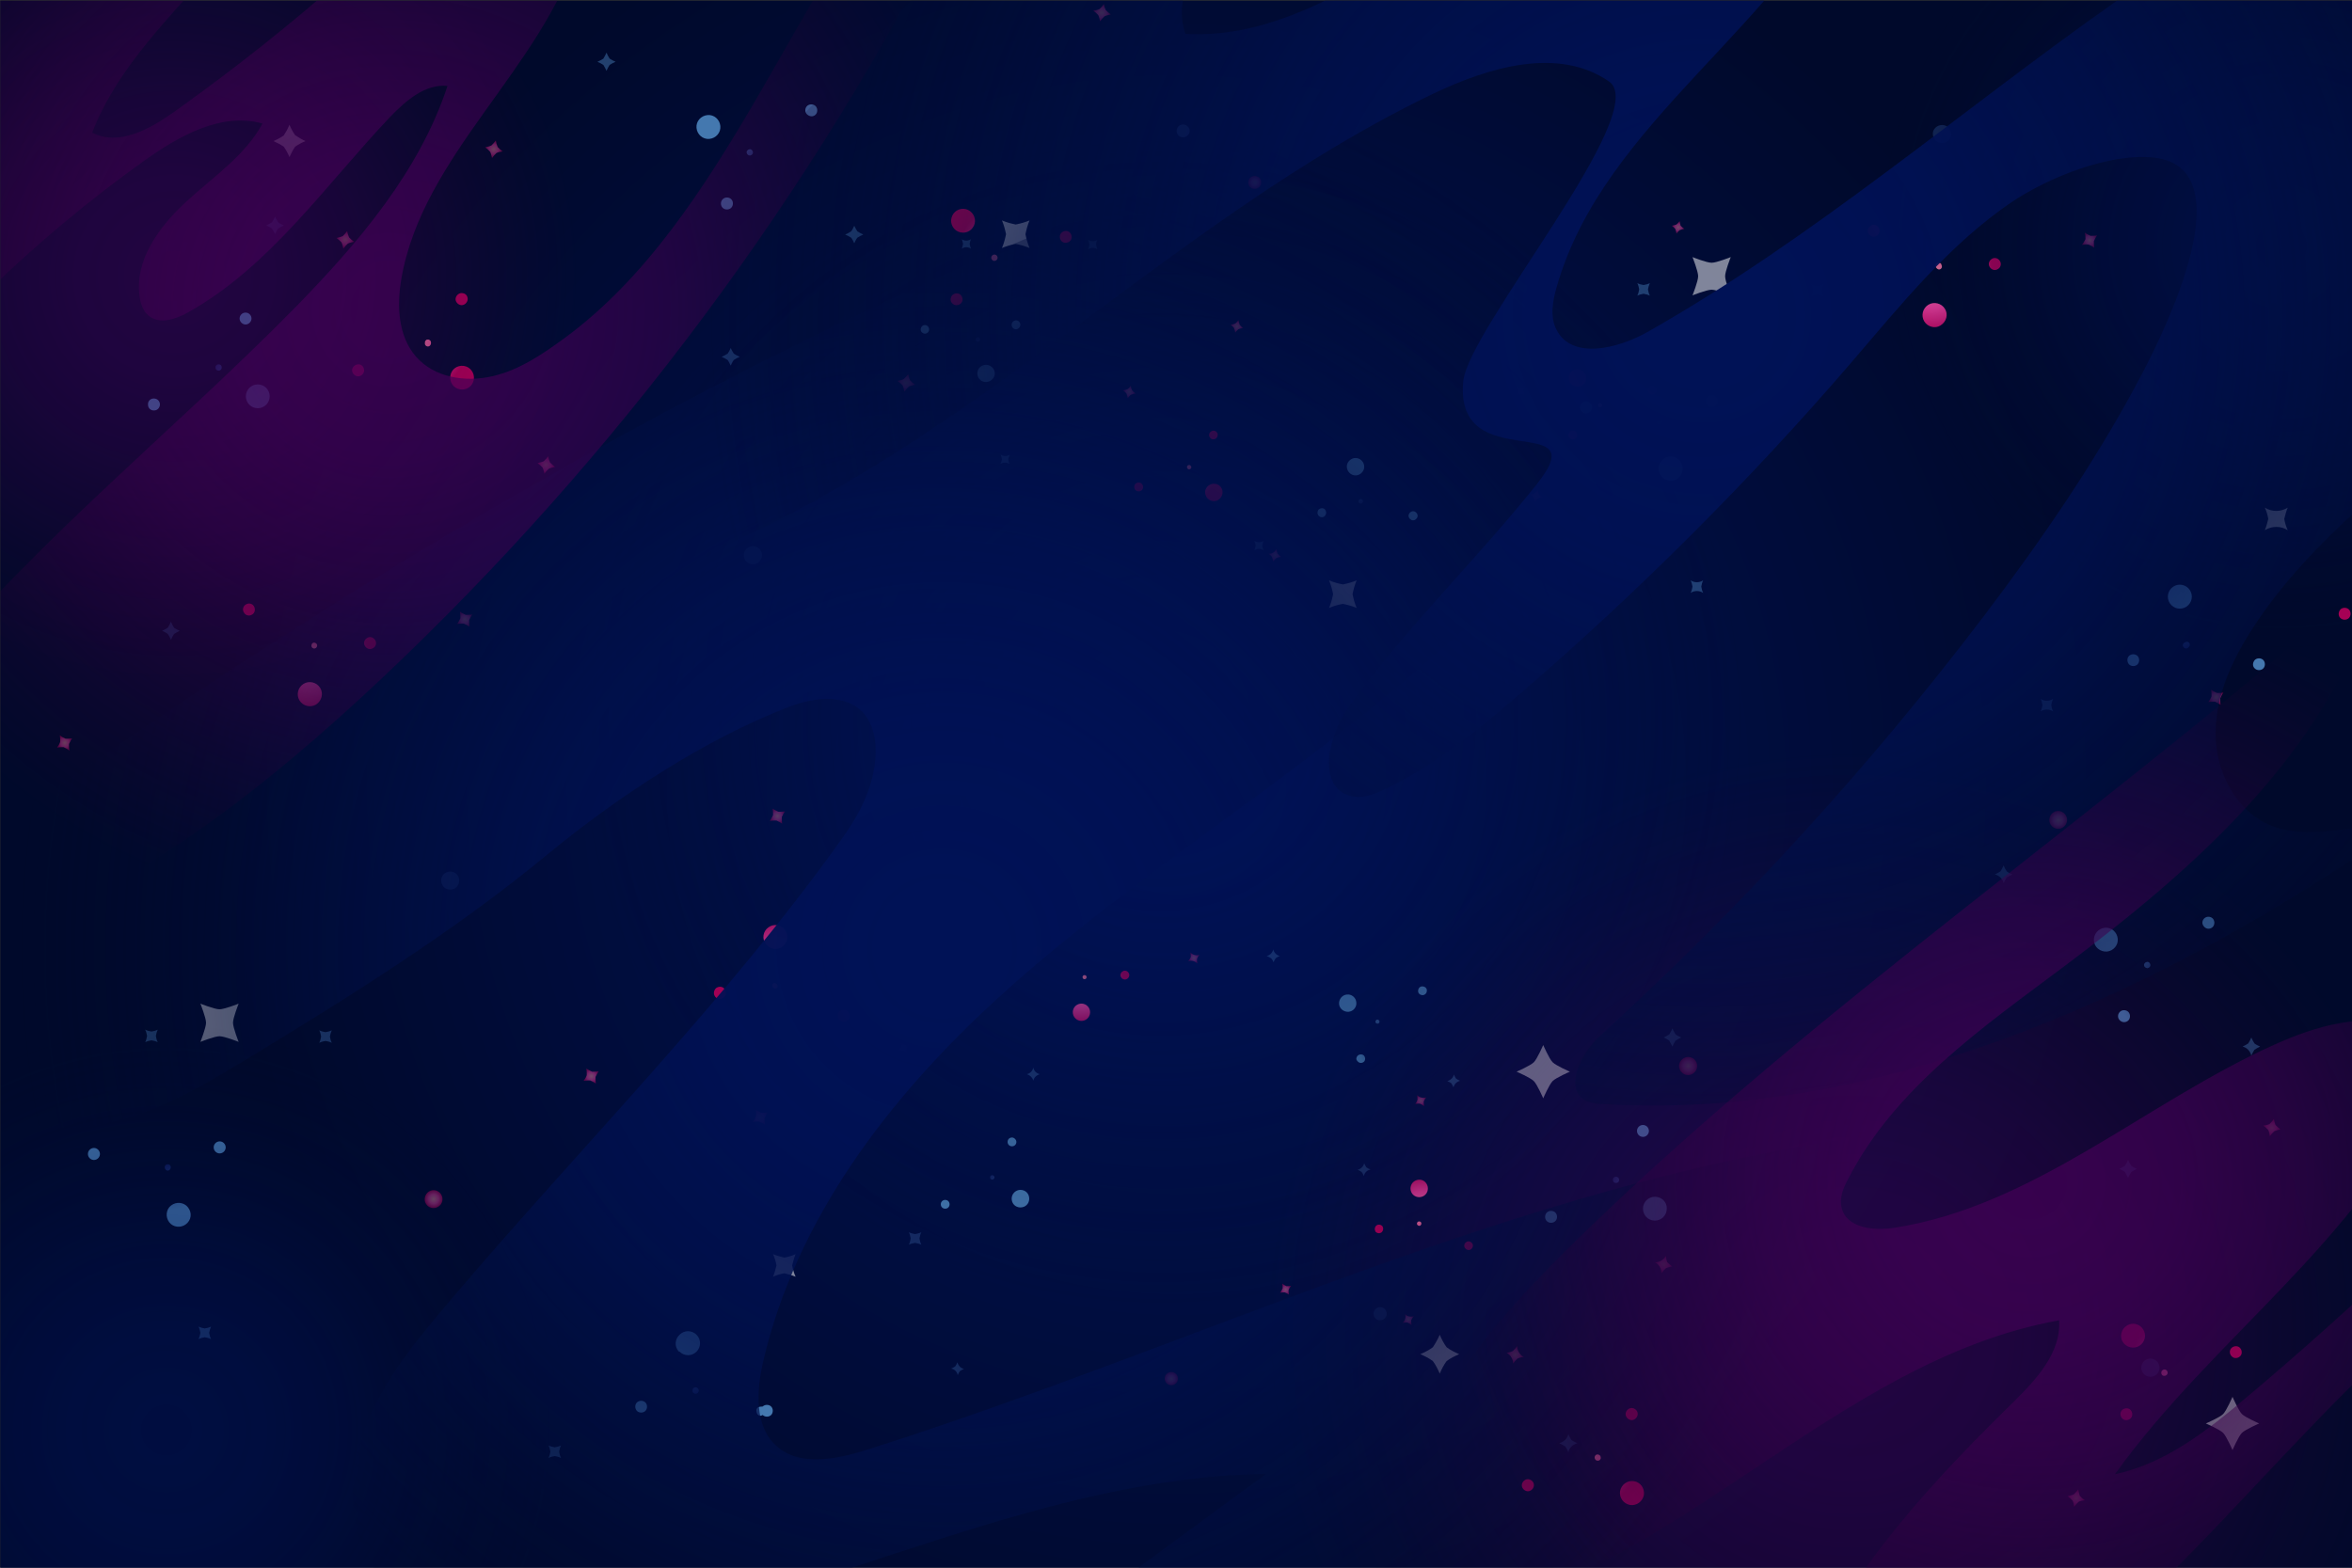 <?xml version="1.0" encoding="utf-8"?>
<!-- Generator: Adobe Illustrator 23.0.4, SVG Export Plug-In . SVG Version: 6.00 Build 0)  -->
<svg version="1.1" id="Camada_1" xmlns="http://www.w3.org/2000/svg" xmlns:xlink="http://www.w3.org/1999/xlink" x="0px" y="0px"
	 viewBox="0 0 750 500" style="enable-background:new 0 0 750 500;" xml:space="preserve">
<rect x="0" y="0" width="750" height="500" fill="#333333" stroke="none"/>
<style type="text/css">
	.st0{clip-path:url(#SVGID_2_);}
	.st1{clip-path:url(#SVGID_4_);}
	.st2{fill:url(#SVGID_5_);}
	.st3{opacity:0.5;fill:#FFFFFF;enable-background:new    ;}
	.st4{opacity:0.5;fill:url(#SVGID_6_);enable-background:new    ;}
	.st5{opacity:0.5;fill:url(#SVGID_7_);enable-background:new    ;}
	.st6{opacity:0.5;fill:url(#SVGID_8_);enable-background:new    ;}
	.st7{opacity:0.5;fill:url(#SVGID_9_);enable-background:new    ;}
	.st8{opacity:0.5;fill:url(#SVGID_10_);enable-background:new    ;}
	.st9{opacity:0.5;fill:url(#SVGID_11_);enable-background:new    ;}
	.st10{fill:url(#SVGID_12_);}
	.st11{fill:url(#SVGID_13_);}
	.st12{opacity:0.5;fill:url(#SVGID_14_);enable-background:new    ;}
	.st13{opacity:0.5;fill:url(#SVGID_15_);enable-background:new    ;}
	.st14{opacity:0.5;fill:url(#SVGID_16_);enable-background:new    ;}
	.st15{opacity:0.5;fill:url(#SVGID_17_);enable-background:new    ;}
	.st16{opacity:0.5;fill:url(#SVGID_18_);enable-background:new    ;}
	.st17{opacity:0.5;fill:url(#SVGID_19_);enable-background:new    ;}
	.st18{fill:url(#SVGID_20_);}
	.st19{fill:url(#SVGID_21_);}
	.st20{opacity:0.5;fill:url(#SVGID_22_);enable-background:new    ;}
	.st21{opacity:0.5;fill:url(#SVGID_23_);enable-background:new    ;}
	.st22{opacity:0.5;fill:url(#SVGID_24_);enable-background:new    ;}
	.st23{opacity:0.5;fill:url(#SVGID_25_);enable-background:new    ;}
	.st24{opacity:0.5;fill:url(#SVGID_26_);enable-background:new    ;}
	.st25{opacity:0.5;fill:url(#SVGID_27_);enable-background:new    ;}
	.st26{fill:url(#SVGID_28_);}
	.st27{fill:url(#SVGID_29_);}
	.st28{opacity:0.5;fill:url(#SVGID_30_);enable-background:new    ;}
	.st29{opacity:0.5;fill:url(#SVGID_31_);enable-background:new    ;}
	.st30{opacity:0.5;fill:url(#SVGID_32_);enable-background:new    ;}
	.st31{opacity:0.5;fill:url(#SVGID_33_);enable-background:new    ;}
	.st32{opacity:0.5;fill:url(#SVGID_34_);enable-background:new    ;}
	.st33{opacity:0.5;fill:url(#SVGID_35_);enable-background:new    ;}
	.st34{fill:url(#SVGID_36_);}
	.st35{fill:url(#SVGID_37_);}
	.st36{opacity:0.5;fill:url(#SVGID_38_);enable-background:new    ;}
	.st37{opacity:0.5;fill:url(#SVGID_39_);enable-background:new    ;}
	.st38{opacity:0.5;fill:url(#SVGID_40_);enable-background:new    ;}
	.st39{opacity:0.5;fill:url(#SVGID_41_);enable-background:new    ;}
	.st40{opacity:0.5;fill:url(#SVGID_42_);enable-background:new    ;}
	.st41{fill:url(#SVGID_43_);}
	.st42{fill:url(#SVGID_44_);}
	.st43{opacity:0.5;fill:url(#SVGID_45_);enable-background:new    ;}
	.st44{opacity:0.5;fill:url(#SVGID_46_);enable-background:new    ;}
	.st45{opacity:0.5;fill:url(#SVGID_47_);enable-background:new    ;}
	.st46{opacity:0.5;fill:url(#SVGID_48_);enable-background:new    ;}
	.st47{opacity:0.5;fill:url(#SVGID_49_);enable-background:new    ;}
	.st48{opacity:0.5;fill:url(#SVGID_50_);enable-background:new    ;}
	.st49{fill:url(#SVGID_51_);}
	.st50{fill:url(#SVGID_52_);}
	.st51{opacity:0.5;fill:url(#SVGID_53_);enable-background:new    ;}
	.st52{opacity:0.5;fill:url(#SVGID_54_);enable-background:new    ;}
	.st53{opacity:0.5;fill:url(#SVGID_55_);enable-background:new    ;}
	.st54{opacity:0.5;fill:url(#SVGID_56_);enable-background:new    ;}
	.st55{opacity:0.5;fill:url(#SVGID_57_);enable-background:new    ;}
	.st56{fill:url(#SVGID_58_);}
	.st57{fill:url(#SVGID_59_);}
	.st58{opacity:0.5;fill:url(#SVGID_60_);enable-background:new    ;}
	.st59{opacity:0.5;fill:url(#SVGID_61_);enable-background:new    ;}
	.st60{opacity:0.5;fill:url(#SVGID_62_);enable-background:new    ;}
	.st61{opacity:0.5;fill:url(#SVGID_63_);enable-background:new    ;}
	.st62{opacity:0.5;fill:url(#SVGID_64_);enable-background:new    ;}
	.st63{fill:url(#SVGID_65_);}
	.st64{fill:url(#SVGID_66_);}
	.st65{opacity:0.5;fill:url(#SVGID_67_);enable-background:new    ;}
	.st66{opacity:0.5;fill:url(#SVGID_68_);enable-background:new    ;}
	.st67{opacity:0.5;fill:url(#SVGID_69_);enable-background:new    ;}
	.st68{opacity:0.5;fill:url(#SVGID_70_);enable-background:new    ;}
	.st69{opacity:0.5;fill:url(#SVGID_71_);enable-background:new    ;}
	.st70{opacity:0.5;fill:url(#SVGID_72_);enable-background:new    ;}
	.st71{fill:url(#SVGID_73_);}
	.st72{fill:url(#SVGID_74_);}
	.st73{opacity:0.5;fill:url(#SVGID_75_);enable-background:new    ;}
	.st74{opacity:0.5;fill:url(#SVGID_76_);enable-background:new    ;}
	.st75{opacity:0.5;fill:url(#SVGID_77_);enable-background:new    ;}
	.st76{opacity:0.5;fill:url(#SVGID_78_);enable-background:new    ;}
	.st77{opacity:0.5;fill:url(#SVGID_79_);enable-background:new    ;}
	.st78{opacity:0.5;fill:url(#SVGID_80_);enable-background:new    ;}
	.st79{fill:url(#SVGID_81_);}
	.st80{fill:url(#SVGID_82_);}
	.st81{opacity:0.5;fill:url(#SVGID_83_);enable-background:new    ;}
	.st82{opacity:0.5;fill:url(#SVGID_84_);enable-background:new    ;}
	.st83{opacity:0.5;fill:url(#SVGID_85_);enable-background:new    ;}
	.st84{opacity:0.5;fill:url(#SVGID_86_);enable-background:new    ;}
	.st85{opacity:0.5;fill:url(#SVGID_87_);enable-background:new    ;}
	.st86{opacity:0.5;fill:url(#SVGID_88_);enable-background:new    ;}
	.st87{fill:url(#SVGID_89_);}
	.st88{fill:url(#SVGID_90_);}
	.st89{opacity:0.5;fill:url(#SVGID_91_);enable-background:new    ;}
	.st90{opacity:0.5;fill:url(#SVGID_92_);enable-background:new    ;}
	.st91{opacity:0.5;fill:url(#SVGID_93_);enable-background:new    ;}
	.st92{opacity:0.5;fill:url(#SVGID_94_);enable-background:new    ;}
	.st93{fill:url(#SVGID_95_);}
	.st94{fill:url(#SVGID_96_);}
	.st95{opacity:0.5;fill:url(#SVGID_97_);enable-background:new    ;}
	.st96{opacity:0.5;fill:url(#SVGID_98_);enable-background:new    ;}
	.st97{opacity:0.5;fill:url(#SVGID_99_);enable-background:new    ;}
	.st98{opacity:0.5;fill:url(#SVGID_100_);enable-background:new    ;}
	.st99{opacity:0.5;fill:url(#SVGID_101_);enable-background:new    ;}
	.st100{fill:url(#SVGID_102_);enable-background:new    ;}
	.st101{fill:url(#SVGID_103_);enable-background:new    ;}
	.st102{opacity:0.7;fill:url(#SVGID_104_);enable-background:new    ;}
	.st103{opacity:0.7;fill:url(#SVGID_105_);enable-background:new    ;}
</style>
<title>galaxy</title>
<g>
	<g id="BACKGROUND2">
		<g>
			<defs>
				<rect id="SVGID_1_" x="0.1" y="0.2" width="750" height="500"/>
			</defs>
			<clipPath id="SVGID_2_">
				<use xlink:href="#SVGID_1_"  style="overflow:visible;"/>
			</clipPath>
			<g class="st0">
				<g>
					<defs>
						<rect id="SVGID_3_" x="0.1" y="0.2" width="750" height="500"/>
					</defs>
					<clipPath id="SVGID_4_">
						<use xlink:href="#SVGID_3_"  style="overflow:visible;"/>
					</clipPath>
					<g class="st1">

							<radialGradient id="SVGID_5_" cx="375.12" cy="249.8" r="318.689" gradientTransform="matrix(1 0 0 -1 0 500)" gradientUnits="userSpaceOnUse">
							<stop  offset="6.000000e-02" style="stop-color:#001256"/>
							<stop  offset="0.96" style="stop-color:#00092B"/>
						</radialGradient>
						<rect x="0.1" y="0.2" class="st2" width="750" height="500"/>
					</g>
				</g>
				<path class="st3" d="M92.3,39.8c0.5,1.2,1.1,2.3,1.8,3.3c1,0.7,2.2,1.4,3.3,1.9c-1.2,0.5-2.3,1.1-3.3,1.8
					c-0.7,1-1.3,2.2-1.8,3.3c-0.5-1.2-1.1-2.3-1.8-3.3c-1-0.7-2.2-1.3-3.3-1.8c1.2-0.5,2.3-1.1,3.3-1.8C91.2,42.1,91.8,41,92.3,39.8
					z"/>
				<path class="st3" d="M711.9,445.5c0,0,1.9,4.4,3,5.5s5.5,3,5.5,3s-4.4,1.9-5.5,3s-3,5.5-3,5.5s-1.9-4.4-3-5.5s-5.5-3-5.5-3
					s4.4-1.9,5.5-3S711.9,445.5,711.9,445.5z"/>
				<path class="st3" d="M492.1,333.3c0,0,1.9,4.4,3,5.5s5.5,3,5.5,3s-4.4,1.9-5.5,3s-3,5.5-3,5.5s-1.9-4.4-3-5.5s-5.5-3-5.5-3
					s4.4-1.9,5.5-3S492.1,333.3,492.1,333.3z"/>
				<path class="st3" d="M459.1,425.7c0.6,1.4,1.3,2.8,2.2,4c1.2,0.9,2.6,1.6,4,2.2c-1.4,0.6-2.8,1.3-4,2.2c-0.9,1.2-1.6,2.6-2.2,4
					c-0.6-1.4-1.3-2.8-2.2-4c-1.2-0.9-2.6-1.6-4-2.2c1.4-0.6,2.8-1.3,4-2.2C457.7,428.5,458.5,427.1,459.1,425.7z"/>
				<path class="st3" d="M319.5,79.1c0.6-1.4,1-2.9,1.3-4.4c-0.3-1.5-0.7-3-1.3-4.4c1.4,0.6,2.9,1,4.4,1.3c1.5-0.3,3-0.7,4.4-1.3
					c-0.6,1.4-1,2.9-1.3,4.4c0.3,1.5,0.7,3,1.3,4.4c-1.4-0.6-2.9-1-4.4-1.3C322.4,78.1,320.9,78.5,319.5,79.1z"/>
				<path class="st3" d="M423.8,193.9c0.6-1.4,1-2.9,1.3-4.4c-0.3-1.5-0.7-3-1.3-4.4c1.4,0.6,2.9,1,4.4,1.3c1.5-0.3,3-0.7,4.4-1.3
					c-0.6,1.4-1,2.9-1.3,4.4c0.3,1.5,0.7,3,1.3,4.4c-1.4-0.6-2.9-1-4.4-1.3C426.6,192.9,425.2,193.3,423.8,193.9z"/>
				<path class="st3" d="M722.2,169.1c0.5-1.2,0.8-2.4,1.1-3.6c-0.2-1.3-0.6-2.5-1.1-3.6c2.2,1.4,5.1,1.4,7.3,0
					c-0.5,1.2-0.8,2.4-1.1,3.6c0.2,1.2,0.6,2.5,1.1,3.6C727.3,167.7,724.5,167.7,722.2,169.1z"/>
				<path class="st3" d="M539.7,94.2c0,0,1.8-4.5,1.8-6.1s-1.8-6.1-1.8-6.1s4.5,1.8,6.1,1.8s6.1-1.8,6.1-1.8s-1.8,4.5-1.8,6.1
					s1.8,6.1,1.8,6.1s-4.5-1.8-6.1-1.8S539.7,94.2,539.7,94.2z"/>
				<path class="st3" d="M246.5,407.2c0.5-1.2,0.8-2.4,1.1-3.6c-0.2-1.2-0.6-2.5-1.1-3.6c1.2,0.5,2.4,0.8,3.6,1.1
					c1.2-0.2,2.5-0.6,3.6-1.1c-0.5,1.2-0.8,2.4-1.1,3.6c0.2,1.2,0.6,2.5,1.1,3.6c-1.2-0.5-2.4-0.8-3.6-1.1
					C248.9,406.3,247.6,406.7,246.5,407.2z"/>
				<path class="st3" d="M63.9,332.3c0,0,1.8-4.5,1.8-6.1s-1.8-6.1-1.8-6.1s4.5,1.8,6.1,1.8s6.1-1.8,6.1-1.8s-1.8,4.5-1.8,6.1
					s1.8,6.1,1.8,6.1s-4.5-1.8-6.1-1.8S63.9,332.3,63.9,332.3z"/>

					<radialGradient id="SVGID_6_" cx="161.3" cy="272.3" r="224.6" gradientTransform="matrix(1 0 0 -1 0 500)" gradientUnits="userSpaceOnUse">
					<stop  offset="6.000000e-02" style="stop-color:#0A1656"/>
					<stop  offset="0.89" style="stop-color:#4478AF"/>
				</radialGradient>
				<path class="st4" d="M240.1,180c1.6,0,2.9-1.3,2.9-2.9c0-1.6-1.3-2.9-2.9-2.9c-1.6,0-2.9,1.3-2.9,2.9c0,0,0,0,0,0
					C237.2,178.7,238.5,180,240.1,180C240.1,180,240.1,180,240.1,180z"/>

					<radialGradient id="SVGID_7_" cx="161.3" cy="272.3" r="224.6" gradientTransform="matrix(1 0 0 -1 0 500)" gradientUnits="userSpaceOnUse">
					<stop  offset="6.000000e-02" style="stop-color:#0A1656"/>
					<stop  offset="0.89" style="stop-color:#4478AF"/>
				</radialGradient>
				<path class="st5" d="M193.4,22.6c0.3-0.7,0.6-1.3,1-1.9c0.6-0.4,1.2-0.7,1.9-1c-0.7-0.3-1.3-0.6-1.9-1c-0.4-0.6-0.7-1.2-1-1.9
					c-0.3,0.6-0.6,1.3-1,1.9c-0.6,0.4-1.2,0.7-1.9,1c0.7,0.3,1.3,0.6,1.9,1C192.8,21.3,193.1,22,193.4,22.6z"/>

					<radialGradient id="SVGID_8_" cx="161.3" cy="272.3" r="224.6" gradientTransform="matrix(1 0 0 -1 0 500)" gradientUnits="userSpaceOnUse">
					<stop  offset="6.000000e-02" style="stop-color:#0A1656"/>
					<stop  offset="0.89" style="stop-color:#4478AF"/>
				</radialGradient>
				<path class="st6" d="M272.4,77.6c0.3-0.7,0.6-1.3,1-1.8c0.6-0.4,1.2-0.7,1.9-1c-0.7-0.3-1.3-0.6-1.9-1c-0.4-0.6-0.7-1.2-1-1.8
					c-0.3,0.6-0.6,1.3-1,1.8c-0.6,0.4-1.2,0.7-1.9,1c0.7,0.3,1.3,0.6,1.9,1C271.8,76.3,272.1,76.9,272.4,77.6z"/>

					<radialGradient id="SVGID_9_" cx="161.3" cy="272.3" r="224.6" gradientTransform="matrix(1 0 0 -1 0 500)" gradientUnits="userSpaceOnUse">
					<stop  offset="6.000000e-02" style="stop-color:#0A1656"/>
					<stop  offset="0.89" style="stop-color:#4478AF"/>
				</radialGradient>
				<path class="st7" d="M233,116.6c0.3-0.6,0.6-1.3,1-1.8c0.6-0.4,1.2-0.7,1.9-1c-0.7-0.3-1.3-0.6-1.9-1c-0.4-0.6-0.7-1.2-1-1.8
					c-0.3,0.7-0.6,1.3-1,1.8c-0.6,0.4-1.2,0.7-1.9,1c0.7,0.3,1.3,0.6,1.9,1C232.4,115.3,232.7,116,233,116.6z"/>

					<radialGradient id="SVGID_10_" cx="161.3" cy="272.3" r="224.6" gradientTransform="matrix(1 0 0 -1 0 500)" gradientUnits="userSpaceOnUse">
					<stop  offset="6.000000e-02" style="stop-color:#0A1656"/>
					<stop  offset="0.89" style="stop-color:#4478AF"/>
				</radialGradient>
				<path class="st8" d="M54.5,204.1c0.3-0.7,0.6-1.3,1-1.9c0.6-0.4,1.2-0.7,1.8-1c-0.7-0.3-1.3-0.6-1.8-1c-0.4-0.6-0.7-1.2-1-1.9
					c-0.3,0.7-0.6,1.3-1,1.9c-0.6,0.4-1.2,0.7-1.8,1c0.7,0.3,1.3,0.6,1.8,1C53.9,202.8,54.3,203.4,54.5,204.1z"/>

					<radialGradient id="SVGID_11_" cx="161.3" cy="272.3" r="224.59" gradientTransform="matrix(1 0 0 -1 0 500)" gradientUnits="userSpaceOnUse">
					<stop  offset="6.000000e-02" style="stop-color:#0A1656"/>
					<stop  offset="0.89" style="stop-color:#4478AF"/>
				</radialGradient>
				<path class="st9" d="M87.7,74.7c0.3-0.6,0.6-1.3,1-1.8c0.6-0.4,1.2-0.7,1.8-1c-0.7-0.3-1.3-0.6-1.8-1c-0.4-0.6-0.7-1.2-1-1.8
					c-0.3,0.7-0.6,1.3-1,1.8c-0.6,0.4-1.2,0.7-1.8,1c0.7,0.3,1.3,0.6,1.8,1C87.1,73.5,87.5,74.1,87.7,74.7z"/>

					<radialGradient id="SVGID_12_" cx="66.59" cy="384.711" r="17.612" gradientTransform="matrix(1 0 0 -1 0 500)" gradientUnits="userSpaceOnUse">
					<stop  offset="6.000000e-02" style="stop-color:#0A1656"/>
					<stop  offset="0.89" style="stop-color:#4478AF"/>
				</radialGradient>
				<path class="st10" d="M70.7,117.2c0,0.6-0.4,1-1,1s-1-0.4-1-1s0.4-1,1-1S70.7,116.6,70.7,117.2z M78.3,99.7
					c-1.1,0-1.9,0.9-1.9,1.9s0.9,1.9,1.9,1.9s1.9-0.9,1.9-1.9S79.4,99.7,78.3,99.7z M82.2,122.6c-2.1,0-3.8,1.7-3.8,3.8
					c0,2.1,1.7,3.8,3.8,3.8c2.1,0,3.8-1.7,3.8-3.8C86,124.3,84.3,122.6,82.2,122.6C82.2,122.6,82.2,122.6,82.2,122.6z M49,127.1
					c-1.1,0-1.9,0.9-1.8,2c0,1.1,0.9,1.9,2,1.8c1,0,1.8-0.9,1.8-1.9c0-1-0.8-1.9-1.9-1.9C49.1,127.1,49,127.1,49,127.1z"/>

					<radialGradient id="SVGID_13_" cx="-375.715" cy="401.764" r="17.63" gradientTransform="matrix(-1 8.000000e-02 8.000000e-02 1 -162.8 -318.74)" gradientUnits="userSpaceOnUse">
					<stop  offset="6.000000e-02" style="stop-color:#0A1656"/>
					<stop  offset="0.89" style="stop-color:#4478AF"/>
				</radialGradient>
				<path class="st11" d="M238.1,48.7c-0.1-0.5,0.3-1,0.9-1.1c0.5-0.1,1,0.3,1.1,0.9c0.1,0.5-0.3,1-0.9,1.1c0,0-0.1,0-0.1,0
					C238.6,49.6,238.2,49.2,238.1,48.7z M232,66.8c1.1-0.1,1.8-1,1.7-2.1c-0.1-1.1-1-1.8-2.1-1.7c-1,0.1-1.8,1-1.7,2.1
					C230,66.2,230.9,66.9,232,66.8C232,66.8,232,66.8,232,66.8z M226.2,44.3c2.1-0.2,3.7-2,3.5-4.1c-0.2-2.1-2-3.7-4.1-3.5
					c-2.1,0.2-3.7,2-3.5,4.1c0,0,0,0,0,0C222.3,42.9,224.1,44.5,226.2,44.3L226.2,44.3z M258.9,37.1c1.1-0.1,1.8-1,1.7-2.1
					c-0.1-1.1-1-1.8-2.1-1.7c-1.1,0.1-1.8,1-1.7,2.1C256.9,36.3,257.8,37.1,258.9,37.1L258.9,37.1z"/>

					<radialGradient id="SVGID_14_" cx="606.86" cy="13.19" r="224.6" gradientTransform="matrix(1 0 0 -1 0 500)" gradientUnits="userSpaceOnUse">
					<stop  offset="6.000000e-02" style="stop-color:#0A1656"/>
					<stop  offset="0.89" style="stop-color:#4478AF"/>
				</radialGradient>
				<path class="st12" d="M685.7,439.1c1.6,0,2.9-1.3,2.9-2.9c0-1.6-1.3-2.9-2.9-2.9c-1.6,0-2.9,1.3-2.9,2.9c0,0,0,0,0,0
					C682.8,437.8,684.1,439.1,685.7,439.1z"/>

					<radialGradient id="SVGID_15_" cx="606.86" cy="13.19" r="224.6" gradientTransform="matrix(1 0 0 -1 0 500)" gradientUnits="userSpaceOnUse">
					<stop  offset="6.000000e-02" style="stop-color:#0A1656"/>
					<stop  offset="0.89" style="stop-color:#4478AF"/>
				</radialGradient>
				<path class="st13" d="M638.9,281.7c0.3-0.6,0.6-1.3,1-1.8c0.6-0.4,1.2-0.7,1.8-1c-0.7-0.3-1.3-0.6-1.8-1c-0.4-0.6-0.7-1.2-1-1.9
					c-0.3,0.7-0.6,1.3-1,1.9c-0.6,0.4-1.2,0.7-1.8,1C637.5,279.2,638.6,280.3,638.9,281.7L638.9,281.7z"/>

					<radialGradient id="SVGID_16_" cx="606.86" cy="13.19" r="224.6" gradientTransform="matrix(1 0 0 -1 0 500)" gradientUnits="userSpaceOnUse">
					<stop  offset="6.000000e-02" style="stop-color:#0A1656"/>
					<stop  offset="0.89" style="stop-color:#4478AF"/>
				</radialGradient>
				<path class="st14" d="M717.9,336.7c0.3-0.7,0.6-1.3,1-1.9c0.6-0.4,1.2-0.7,1.8-1c-0.6-0.3-1.3-0.6-1.8-1c-0.4-0.6-0.7-1.2-1-1.9
					c-0.3,0.7-0.6,1.3-1,1.9c-0.6,0.4-1.2,0.7-1.8,1C716.5,334.1,717.6,335.3,717.9,336.7L717.9,336.7z"/>

					<radialGradient id="SVGID_17_" cx="606.86" cy="13.19" r="224.6" gradientTransform="matrix(1 0 0 -1 0 500)" gradientUnits="userSpaceOnUse">
					<stop  offset="6.000000e-02" style="stop-color:#0A1656"/>
					<stop  offset="0.89" style="stop-color:#4478AF"/>
				</radialGradient>
				<path class="st15" d="M678.6,375.7c0.3-0.7,0.6-1.3,1-1.9c0.6-0.4,1.2-0.7,1.8-1c-0.6-0.3-1.3-0.6-1.8-1c-0.4-0.6-0.7-1.2-1-1.9
					c-0.3,0.7-0.6,1.3-1,1.9c-0.6,0.4-1.2,0.7-1.8,1c0.6,0.3,1.3,0.6,1.8,1C678,374.5,678.3,375.1,678.6,375.7z"/>

					<radialGradient id="SVGID_18_" cx="606.86" cy="13.19" r="224.6" gradientTransform="matrix(1 0 0 -1 0 500)" gradientUnits="userSpaceOnUse">
					<stop  offset="6.000000e-02" style="stop-color:#0A1656"/>
					<stop  offset="0.89" style="stop-color:#4478AF"/>
				</radialGradient>
				<path class="st16" d="M500.1,463.2c0.3-1.4,1.4-2.5,2.9-2.9c-0.7-0.3-1.3-0.6-1.9-1c-0.4-0.6-0.7-1.2-1-1.9
					c-0.3,1.4-1.4,2.5-2.9,2.9c0.6,0.3,1.3,0.6,1.9,1C499.5,461.9,499.9,462.5,500.1,463.2z"/>

					<radialGradient id="SVGID_19_" cx="606.86" cy="13.18" r="224.6" gradientTransform="matrix(1 0 0 -1 0 500)" gradientUnits="userSpaceOnUse">
					<stop  offset="6.000000e-02" style="stop-color:#0A1656"/>
					<stop  offset="0.89" style="stop-color:#4478AF"/>
				</radialGradient>
				<path class="st17" d="M533.3,333.8c0.3-0.7,0.6-1.3,1-1.9c0.6-0.4,1.2-0.7,1.8-1c-0.6-0.3-1.3-0.6-1.8-1c-0.4-0.6-0.7-1.2-1-1.9
					c-0.3,0.7-0.6,1.3-1,1.9c-0.6,0.4-1.2,0.7-1.8,1c0.6,0.3,1.3,0.6,1.8,1C532.7,332.6,533,333.2,533.3,333.8z"/>

					<radialGradient id="SVGID_20_" cx="512.12" cy="125.585" r="17.631" gradientTransform="matrix(1 0 0 -1 0 500)" gradientUnits="userSpaceOnUse">
					<stop  offset="6.000000e-02" style="stop-color:#0A1656"/>
					<stop  offset="0.89" style="stop-color:#4478AF"/>
				</radialGradient>
				<path class="st18" d="M516.3,376.3c0,0.6-0.4,1-1,1s-1-0.4-1-1s0.4-1,1-1S516.3,375.8,516.3,376.3z M523.9,358.8
					c-1.1,0-1.9,0.9-1.9,1.9c0,1.1,0.9,1.9,1.9,1.9c1.1,0,1.9-0.9,1.9-1.9C525.8,359.7,525,358.8,523.9,358.8
					C523.9,358.8,523.9,358.8,523.9,358.8L523.9,358.8z M527.7,381.7c-2.1,0-3.8,1.7-3.8,3.8c0,2.1,1.7,3.8,3.8,3.8
					c2.1,0,3.8-1.7,3.8-3.8c0,0,0,0,0,0C531.6,383.4,529.9,381.7,527.7,381.7L527.7,381.7z M494.6,386.2c-1.1,0-1.9,0.8-1.9,1.9
					c0,1.1,0.8,1.9,1.9,1.9c1.1,0,1.9-0.8,1.9-1.9c0,0,0,0,0,0C496.5,387,495.7,386.2,494.6,386.2L494.6,386.2z"/>

					<radialGradient id="SVGID_21_" cx="-797.705" cy="697.734" r="17.63" gradientTransform="matrix(-1 8.000000e-02 8.000000e-02 1 -162.8 -318.74)" gradientUnits="userSpaceOnUse">
					<stop  offset="6.000000e-02" style="stop-color:#0A1656"/>
					<stop  offset="0.89" style="stop-color:#4478AF"/>
				</radialGradient>
				<path class="st19" d="M683.7,307.9c-0.1-0.5,0.3-1,0.9-1.1s1,0.3,1.1,0.9c0.1,0.5-0.3,1-0.9,1.1c0,0-0.1,0-0.1,0
					C684.2,308.7,683.7,308.4,683.7,307.9z M677.5,326c1.1-0.1,1.8-1,1.7-2.1c-0.1-1.1-1-1.8-2.1-1.7c-1,0.1-1.8,1-1.7,2.1
					C675.5,325.3,676.5,326.1,677.5,326C677.5,326,677.5,326,677.5,326z M671.8,303.5c2.1-0.2,3.7-2,3.5-4.1c-0.2-2.1-2-3.7-4.1-3.5
					c-2.1,0.2-3.6,2-3.5,4.1C667.8,302.1,669.7,303.6,671.8,303.5L671.8,303.5z M704.4,296.2c1.1-0.1,1.8-1,1.7-2.1
					c-0.1-1.1-1-1.8-2.1-1.7c-1,0.1-1.8,1-1.7,2.1C702.5,295.5,703.4,296.3,704.4,296.2L704.4,296.2z"/>

					<radialGradient id="SVGID_22_" cx="382.87" cy="44.28" r="162.97" gradientTransform="matrix(1 0 0 -1 0 500)" gradientUnits="userSpaceOnUse">
					<stop  offset="6.000000e-02" style="stop-color:#0A1656"/>
					<stop  offset="0.89" style="stop-color:#4478AF"/>
				</radialGradient>
				<path class="st20" d="M440,421.1c1.2,0,2.1-0.8,2.2-2c0-1.2-0.8-2.1-2-2.2c-1.2,0-2.1,0.8-2.2,2c0,0,0,0,0,0.1
					C438,420.1,438.9,421.1,440,421.1z"/>

					<radialGradient id="SVGID_23_" cx="382.87" cy="44.28" r="162.97" gradientTransform="matrix(1 0 0 -1 0 500)" gradientUnits="userSpaceOnUse">
					<stop  offset="6.000000e-02" style="stop-color:#0A1656"/>
					<stop  offset="0.89" style="stop-color:#4478AF"/>
				</radialGradient>
				<path class="st21" d="M406.1,306.9c0.2-0.5,0.4-0.9,0.7-1.3c0.4-0.3,0.9-0.5,1.3-0.7c-1-0.2-1.8-1-2.1-2.1c-0.2,1-1,1.9-2.1,2.1
					c0.5,0.2,0.9,0.4,1.4,0.7C405.7,306,405.9,306.4,406.1,306.9z"/>

					<radialGradient id="SVGID_24_" cx="382.87" cy="44.28" r="162.97" gradientTransform="matrix(1 0 0 -1 0 500)" gradientUnits="userSpaceOnUse">
					<stop  offset="6.000000e-02" style="stop-color:#0A1656"/>
					<stop  offset="0.89" style="stop-color:#4478AF"/>
				</radialGradient>
				<path class="st22" d="M463.5,346.8c0.2-1,1-1.8,2.1-2.1c-0.5-0.2-0.9-0.4-1.3-0.7c-0.3-0.4-0.5-0.9-0.7-1.3
					c-0.2,1-1,1.8-2.1,2.1c0.5,0.2,0.9,0.4,1.3,0.7C463,345.9,463.3,346.3,463.5,346.8z"/>

					<radialGradient id="SVGID_25_" cx="382.87" cy="44.28" r="162.97" gradientTransform="matrix(1 0 0 -1 0 500)" gradientUnits="userSpaceOnUse">
					<stop  offset="6.000000e-02" style="stop-color:#0A1656"/>
					<stop  offset="0.89" style="stop-color:#4478AF"/>
				</radialGradient>
				<path class="st23" d="M434.9,375.1c0.2-1.1,1.1-1.9,2.1-2.1c-0.5-0.2-0.9-0.4-1.3-0.7c-0.3-0.4-0.5-0.9-0.7-1.3
					c-0.2,1-1,1.8-2.1,2.1c0.5,0.2,0.9,0.4,1.3,0.7C434.5,374.2,434.7,374.6,434.9,375.1z"/>

					<radialGradient id="SVGID_26_" cx="382.87" cy="44.28" r="162.96" gradientTransform="matrix(1 0 0 -1 0 500)" gradientUnits="userSpaceOnUse">
					<stop  offset="6.000000e-02" style="stop-color:#0A1656"/>
					<stop  offset="0.89" style="stop-color:#4478AF"/>
				</radialGradient>
				<path class="st24" d="M305.4,438.6c0.2-0.5,0.4-0.9,0.7-1.3c0.4-0.3,0.9-0.5,1.3-0.7c-1-0.2-1.8-1-2.1-2.1
					c-0.2,0.5-0.4,0.9-0.7,1.3c-0.4,0.3-0.9,0.5-1.3,0.7C304.4,436.7,305.2,437.5,305.4,438.6z"/>

					<radialGradient id="SVGID_27_" cx="382.87" cy="44.28" r="162.97" gradientTransform="matrix(1 0 0 -1 0 500)" gradientUnits="userSpaceOnUse">
					<stop  offset="6.000000e-02" style="stop-color:#0A1656"/>
					<stop  offset="0.89" style="stop-color:#4478AF"/>
				</radialGradient>
				<path class="st25" d="M329.5,344.7c0.2-1,1-1.8,2.1-2.1c-1-0.2-1.9-1-2.1-2.1c-0.2,1-1,1.9-2.1,2.1
					C328.4,342.9,329.3,343.7,329.5,344.7z"/>

					<radialGradient id="SVGID_28_" cx="314.145" cy="125.84" r="12.782" gradientTransform="matrix(1 0 0 -1 0 500)" gradientUnits="userSpaceOnUse">
					<stop  offset="6.000000e-02" style="stop-color:#0A1656"/>
					<stop  offset="0.89" style="stop-color:#4478AF"/>
				</radialGradient>
				<path class="st26" d="M317.1,375.5c0,0.4-0.3,0.7-0.7,0.7s-0.7-0.3-0.7-0.7s0.3-0.7,0.7-0.7S317.1,375.2,317.1,375.5
					L317.1,375.5z M322.7,362.8c-0.8,0-1.4,0.6-1.4,1.4s0.6,1.4,1.4,1.4s1.4-0.6,1.4-1.4C324.1,363.5,323.4,362.8,322.7,362.8
					C322.7,362.8,322.7,362.8,322.7,362.8L322.7,362.8z M325.4,379.5c-1.5,0-2.8,1.2-2.8,2.8s1.2,2.8,2.8,2.8s2.8-1.2,2.8-2.8l0,0
					C328.2,380.7,327,379.5,325.4,379.5L325.4,379.5z M301.4,382.7c-0.8,0-1.4,0.6-1.4,1.4s0.6,1.4,1.4,1.4s1.4-0.6,1.4-1.4
					C302.8,383.3,302.2,382.7,301.4,382.7C301.5,382.7,301.4,382.7,301.4,382.7L301.4,382.7z"/>

					<radialGradient id="SVGID_29_" cx="-550.855" cy="694.384" r="12.79" gradientTransform="matrix(-1 8.000000e-02 8.000000e-02 1 -162.8 -318.74)" gradientUnits="userSpaceOnUse">
					<stop  offset="6.000000e-02" style="stop-color:#0A1656"/>
					<stop  offset="0.89" style="stop-color:#4478AF"/>
				</radialGradient>
				<path class="st27" d="M438.6,325.9c0-0.4,0.3-0.7,0.6-0.7c0.4,0,0.7,0.3,0.7,0.6c0,0.4-0.2,0.7-0.6,0.7
					C439,326.5,438.6,326.3,438.6,325.9C438.6,325.9,438.6,325.9,438.6,325.9z M434.1,339c0.8-0.1,1.3-0.7,1.2-1.5
					c-0.1-0.8-0.7-1.3-1.5-1.2c-0.8,0.1-1.3,0.7-1.3,1.5C432.7,338.5,433.4,339.1,434.1,339C434.1,339,434.1,339,434.1,339z
					 M430,322.7c1.5-0.1,2.7-1.5,2.5-3c-0.1-1.5-1.5-2.7-3-2.5c-1.5,0.1-2.6,1.5-2.5,3C427.1,321.7,428.5,322.8,430,322.7z
					 M453.7,317.4c0.8-0.1,1.3-0.7,1.3-1.5s-0.7-1.3-1.5-1.3s-1.3,0.7-1.3,1.5c0,0,0,0,0,0C452.2,316.9,452.9,317.4,453.7,317.4
					L453.7,317.4z"/>

					<radialGradient id="SVGID_30_" cx="615.048" cy="402.398" r="162.97" gradientTransform="matrix(-0.707 -0.707 -0.707 0.707 1163.082 206.615)" gradientUnits="userSpaceOnUse">
					<stop  offset="6.000000e-02" style="stop-color:#0A1656"/>
					<stop  offset="0.89" style="stop-color:#4478AF"/>
				</radialGradient>
				<path class="st28" d="M378.7,40.3c-0.8-0.8-2.1-0.8-2.9,0c-0.8,0.8-0.8,2.1,0,2.9s2.1,0.8,2.9,0c0,0,0,0,0,0
					C379.6,42.4,379.6,41.1,378.7,40.3z"/>

					<radialGradient id="SVGID_31_" cx="615.048" cy="402.398" r="162.97" gradientTransform="matrix(-0.707 -0.707 -0.707 0.707 1163.082 206.615)" gradientUnits="userSpaceOnUse">
					<stop  offset="6.000000e-02" style="stop-color:#0A1656"/>
					<stop  offset="0.89" style="stop-color:#4478AF"/>
				</radialGradient>
				<path class="st29" d="M322,145c-0.9,0.6-2,0.6-2.9,0c0.2,0.5,0.3,1,0.4,1.5c-0.1,0.5-0.3,1-0.5,1.5c0.9-0.6,2-0.6,2.9,0
					c-0.2-0.5-0.3-1-0.4-1.5C321.6,146,321.8,145.5,322,145z"/>

					<radialGradient id="SVGID_32_" cx="615.048" cy="402.398" r="162.97" gradientTransform="matrix(-0.707 -0.707 -0.707 0.707 1163.082 206.615)" gradientUnits="userSpaceOnUse">
					<stop  offset="6.000000e-02" style="stop-color:#0A1656"/>
					<stop  offset="0.89" style="stop-color:#4478AF"/>
				</radialGradient>
				<path class="st30" d="M309.6,76.3c-0.9,0.6-2,0.6-2.9,0c0.2,0.5,0.3,1,0.4,1.5c-0.1,0.5-0.2,1-0.4,1.5c0.9-0.6,2-0.6,2.9,0
					c-0.2-0.5-0.3-1-0.4-1.5C309.3,77.3,309.4,76.8,309.6,76.3z"/>

					<radialGradient id="SVGID_33_" cx="615.048" cy="402.398" r="162.97" gradientTransform="matrix(-0.707 -0.707 -0.707 0.707 1163.082 206.615)" gradientUnits="userSpaceOnUse">
					<stop  offset="6.000000e-02" style="stop-color:#0A1656"/>
					<stop  offset="0.89" style="stop-color:#4478AF"/>
				</radialGradient>
				<path class="st31" d="M349.9,76.5c-0.9,0.6-2,0.6-2.9,0c0.2,0.5,0.3,1,0.4,1.5c-0.1,0.5-0.2,1-0.4,1.5c0.9-0.6,2-0.6,2.9,0
					c-0.2-0.5-0.3-1-0.4-1.5C349.5,77.4,349.7,76.9,349.9,76.5z"/>

					<radialGradient id="SVGID_34_" cx="615.058" cy="402.398" r="162.97" gradientTransform="matrix(-0.707 -0.707 -0.707 0.707 1163.082 206.615)" gradientUnits="userSpaceOnUse">
					<stop  offset="6.000000e-02" style="stop-color:#0A1656"/>
					<stop  offset="0.89" style="stop-color:#4478AF"/>
				</radialGradient>
				<path class="st32" d="M486.3,123.2c-0.9,0.6-2,0.6-2.9,0c0.2,0.5,0.3,1,0.4,1.5c-0.1,0.5-0.2,1-0.4,1.5c0.9-0.6,2-0.6,2.9,0
					c-0.2-0.5-0.3-1-0.4-1.5C485.9,124.1,486.1,123.6,486.3,123.2z"/>

					<radialGradient id="SVGID_35_" cx="615.048" cy="402.398" r="162.97" gradientTransform="matrix(-0.707 -0.707 -0.707 0.707 1163.082 206.615)" gradientUnits="userSpaceOnUse">
					<stop  offset="6.000000e-02" style="stop-color:#0A1656"/>
					<stop  offset="0.89" style="stop-color:#4478AF"/>
				</radialGradient>
				<path class="st33" d="M402.9,172.5c-0.9,0.6-2,0.6-2.9,0c0.2,0.5,0.3,1,0.4,1.5c-0.1,0.5-0.2,1-0.4,1.5c0.9-0.6,2-0.6,2.9,0
					c-0.2-0.5-0.3-1-0.4-1.5C402.6,173.5,402.7,173,402.9,172.5z"/>

					<radialGradient id="SVGID_36_" cx="546.298" cy="483.968" r="12.793" gradientTransform="matrix(-0.707 -0.707 -0.707 0.707 1163.082 206.615)" gradientUnits="userSpaceOnUse">
					<stop  offset="6.000000e-02" style="stop-color:#0A1656"/>
					<stop  offset="0.89" style="stop-color:#4478AF"/>
				</radialGradient>
				<path class="st34" d="M433.4,159.4c0.3-0.3,0.7-0.3,1,0c0.3,0.3,0.3,0.7,0,1c-0.3,0.3-0.7,0.3-1,0
					C433.1,160.2,433.1,159.7,433.4,159.4C433.4,159.4,433.4,159.4,433.4,159.4z M420.5,164.5c0.5,0.6,1.4,0.6,1.9,0.1
					c0,0,0,0,0.1-0.1c0.5-0.6,0.5-1.4,0-2s-1.4-0.5-2,0C420,163.1,420,164,420.5,164.5z M430.3,150.8c1.1,1.1,2.8,1.1,3.9,0
					s1.1-2.8,0-3.9c-1.1-1.1-2.8-1.1-3.9,0C429.2,147.9,429.2,149.7,430.3,150.8C430.3,150.7,430.3,150.8,430.3,150.8z M449.6,165.5
					c0.6,0.6,1.4,0.6,2,0s0.6-1.4,0-2s-1.4-0.6-2,0S449,164.9,449.6,165.5z"/>

					<radialGradient id="SVGID_37_" cx="673.116" cy="531.293" r="13.133" gradientTransform="matrix(-0.707 -0.707 -0.707 0.707 1163.082 206.615)" gradientUnits="userSpaceOnUse">
					<stop  offset="6.000000e-02" style="stop-color:#0A1656"/>
					<stop  offset="0.89" style="stop-color:#4478AF"/>
				</radialGradient>
				<path class="st35" d="M312.4,108.7c-0.2,0.3-0.7,0.3-1,0.1c0,0,0,0,0,0c-0.3-0.2-0.3-0.7-0.1-1c0,0,0,0,0,0
					c0.2-0.3,0.7-0.3,1-0.1C312.6,107.9,312.6,108.3,312.4,108.7L312.4,108.7L312.4,108.7z M324.9,102.5c-0.6-0.5-1.5-0.4-2,0.2
					c-0.5,0.6-0.4,1.5,0.2,2c0.6,0.5,1.4,0.4,1.9-0.2C325.5,104,325.5,103.1,324.9,102.5C324.9,102.6,324.9,102.5,324.9,102.5z
					 M316.2,117c-1.2-1-2.9-0.8-3.9,0.3c-1,1.2-0.8,2.9,0.3,3.9c1.2,1,2.9,0.8,3.9-0.3C317.6,119.7,317.4,118,316.2,117
					C316.2,117,316.2,117,316.2,117z M295.8,104c-0.6-0.5-1.5-0.4-1.9,0.2c-0.5,0.6-0.4,1.5,0.2,1.9c0.6,0.5,1.4,0.4,1.9-0.2
					C296.4,105.4,296.4,104.6,295.8,104C295.8,104,295.8,104,295.8,104z"/>

					<radialGradient id="SVGID_38_" cx="777.318" cy="334.568" r="224.6" gradientTransform="matrix(-0.707 -0.707 -0.707 0.707 1497.012 375.785)" gradientUnits="userSpaceOnUse">
					<stop  offset="6.000000e-02" style="stop-color:#0A1656"/>
					<stop  offset="0.89" style="stop-color:#4478AF"/>
				</radialGradient>
				<path class="st36" d="M621.3,40.7c-1.1-1.1-2.9-1.1-4.1,0s-1.1,2.9,0,4.1c1.1,1.1,2.9,1.1,4.1,0
					C622.5,43.7,622.5,41.9,621.3,40.7C621.4,40.8,621.4,40.7,621.3,40.7z"/>

					<radialGradient id="SVGID_39_" cx="777.318" cy="334.568" r="224.6" gradientTransform="matrix(-0.707 -0.707 -0.707 0.707 1497.012 375.785)" gradientUnits="userSpaceOnUse">
					<stop  offset="6.000000e-02" style="stop-color:#0A1656"/>
					<stop  offset="0.89" style="stop-color:#4478AF"/>
				</radialGradient>
				<path class="st37" d="M543.1,185.1c-1.2,0.8-2.8,0.8-4,0c0.3,0.6,0.5,1.3,0.6,2c-0.1,0.7-0.3,1.4-0.6,2c1.2-0.8,2.8-0.8,4,0
					c-0.3-0.6-0.5-1.3-0.6-2C542.6,186.4,542.8,185.7,543.1,185.1z"/>

					<radialGradient id="SVGID_40_" cx="777.318" cy="334.568" r="224.6" gradientTransform="matrix(-0.707 -0.707 -0.707 0.707 1497.012 375.785)" gradientUnits="userSpaceOnUse">
					<stop  offset="6.000000e-02" style="stop-color:#0A1656"/>
					<stop  offset="0.89" style="stop-color:#4478AF"/>
				</radialGradient>
				<path class="st38" d="M526.1,90.3c-0.6,0.3-1.3,0.5-2,0.6c-0.7-0.1-1.4-0.3-2-0.6c0.3,0.6,0.5,1.3,0.6,2c-0.1,0.7-0.3,1.4-0.6,2
					c0.6-0.3,1.3-0.5,2-0.6c0.7,0.1,1.4,0.3,2,0.6c-0.3-0.6-0.5-1.3-0.6-2C525.6,91.7,525.8,91,526.1,90.3z"/>

					<radialGradient id="SVGID_41_" cx="777.318" cy="334.568" r="224.6" gradientTransform="matrix(-0.707 -0.707 -0.707 0.707 1497.012 375.785)" gradientUnits="userSpaceOnUse">
					<stop  offset="6.000000e-02" style="stop-color:#0A1656"/>
					<stop  offset="0.89" style="stop-color:#4478AF"/>
				</radialGradient>
				<path class="st39" d="M581.5,90.6c-0.6,0.3-1.3,0.5-2,0.6c-0.7-0.1-1.4-0.3-2-0.6c0.3,0.6,0.5,1.3,0.6,2c-0.1,0.7-0.3,1.4-0.6,2
					c0.6-0.3,1.3-0.5,2-0.6c0.7,0.1,1.4,0.3,2,0.6c-0.3-0.6-0.5-1.3-0.6-2C581.1,91.9,581.3,91.2,581.5,90.6z"/>

					<radialGradient id="SVGID_42_" cx="777.318" cy="334.568" r="224.6" gradientTransform="matrix(-0.707 -0.707 -0.707 0.707 1497.012 375.785)" gradientUnits="userSpaceOnUse">
					<stop  offset="6.000000e-02" style="stop-color:#0A1656"/>
					<stop  offset="0.89" style="stop-color:#4478AF"/>
				</radialGradient>
				<path class="st40" d="M654.7,222.9c-1.2,0.8-2.8,0.8-4,0c0.3,0.6,0.5,1.3,0.6,2c-0.1,0.7-0.3,1.4-0.6,2c1.2-0.8,2.8-0.8,4,0
					c-0.3-0.6-0.5-1.3-0.6-2C654.2,224.2,654.4,223.6,654.7,222.9z"/>

					<radialGradient id="SVGID_43_" cx="682.578" cy="446.987" r="17.632" gradientTransform="matrix(-0.707 -0.707 -0.707 0.707 1497.012 375.785)" gradientUnits="userSpaceOnUse">
					<stop  offset="6.000000e-02" style="stop-color:#0A1656"/>
					<stop  offset="0.89" style="stop-color:#4478AF"/>
				</radialGradient>
				<path class="st41" d="M696.7,204.9c0.4-0.3,1-0.3,1.3,0c0.4,0.4,0.4,1,0,1.4c-0.3,0.5-0.9,0.7-1.4,0.4c-0.5-0.3-0.7-0.9-0.4-1.4
					C696.4,205.1,696.5,205,696.7,204.9z M678.9,211.9c0.7,0.7,2,0.7,2.7,0c0.7-0.7,0.7-2,0-2.7c-0.7-0.7-2-0.7-2.7,0c0,0,0,0,0,0
					C678.2,209.9,678.2,211.1,678.9,211.9L678.9,211.9z M692.4,193c1.5,1.5,3.9,1.5,5.4,0c1.5-1.5,1.5-3.9,0-5.4
					c-1.5-1.5-3.9-1.5-5.4,0C690.9,189.1,690.9,191.5,692.4,193C692.4,193,692.4,193,692.4,193z M719,213.2c0.7,0.7,2,0.7,2.7,0
					c0.7-0.7,0.7-2,0-2.7c-0.7-0.7-2-0.7-2.7,0c0,0,0,0,0,0C718.3,211.3,718.2,212.5,719,213.2C719,213.2,719,213.2,719,213.2z"/>

					<radialGradient id="SVGID_44_" cx="857.334" cy="512.219" r="18.084" gradientTransform="matrix(-0.707 -0.707 -0.707 0.707 1497.012 375.785)" gradientUnits="userSpaceOnUse">
					<stop  offset="6.000000e-02" style="stop-color:#0A1656"/>
					<stop  offset="0.89" style="stop-color:#4478AF"/>
				</radialGradient>
				<path class="st42" d="M529.9,135c-0.3,0.4-1,0.5-1.4,0.2c-0.4-0.3-0.5-1-0.2-1.4c0.3-0.4,1-0.5,1.4-0.2c0,0,0,0,0.1,0.1
					C530.2,134,530.3,134.6,529.9,135C529.9,135,529.9,135,529.9,135z M547.1,126.5c-0.8-0.7-2-0.6-2.7,0.2s-0.6,2,0.2,2.7
					s2,0.6,2.7-0.2c0,0,0,0,0,0C548,128.4,547.9,127.2,547.1,126.5C547.1,126.5,547.1,126.5,547.1,126.5L547.1,126.5z M535.2,146.5
					c-1.6-1.4-4-1.2-5.4,0.5c-1.4,1.6-1.2,4,0.5,5.4s4,1.2,5.4-0.5c0,0,0,0,0,0C537,150.3,536.9,147.9,535.2,146.5
					C535.3,146.5,535.2,146.5,535.2,146.5L535.2,146.5z M507,128.5c-0.8-0.7-2-0.6-2.7,0.2c-0.7,0.8-0.6,2,0.2,2.7s2,0.6,2.7-0.2
					c0,0,0,0,0,0C507.9,130.4,507.8,129.2,507,128.5C507,128.5,507,128.5,507,128.5L507,128.5z"/>

					<radialGradient id="SVGID_45_" cx="945.398" cy="839.338" r="224.6" gradientTransform="matrix(-0.707 -0.707 -0.707 0.707 1497.012 375.785)" gradientUnits="userSpaceOnUse">
					<stop  offset="6.000000e-02" style="stop-color:#0A1656"/>
					<stop  offset="0.89" style="stop-color:#4478AF"/>
				</radialGradient>
				<path class="st43" d="M145.6,278.8c-1.1-1.1-2.9-1.1-4.1,0c-1.1,1.1-1.1,2.9,0,4.1c1.1,1.1,2.9,1.1,4.1,0
					C146.7,281.8,146.7,279.9,145.6,278.8C145.6,278.8,145.6,278.8,145.6,278.8z"/>

					<radialGradient id="SVGID_46_" cx="945.398" cy="839.338" r="224.6" gradientTransform="matrix(-0.707 -0.707 -0.707 0.707 1497.012 375.785)" gradientUnits="userSpaceOnUse">
					<stop  offset="6.000000e-02" style="stop-color:#0A1656"/>
					<stop  offset="0.89" style="stop-color:#4478AF"/>
				</radialGradient>
				<path class="st44" d="M67.3,423.1c-0.6,0.3-1.3,0.5-2,0.6c-0.7-0.1-1.4-0.3-2-0.6c0.3,0.6,0.5,1.3,0.6,2c-0.1,0.7-0.3,1.4-0.6,2
					c0.6-0.3,1.3-0.5,2-0.6c0.7,0.1,1.4,0.3,2,0.6c-0.3-0.6-0.5-1.3-0.6-2C66.8,424.5,67,423.8,67.3,423.1z"/>

					<radialGradient id="SVGID_47_" cx="945.398" cy="839.338" r="224.6" gradientTransform="matrix(-0.707 -0.707 -0.707 0.707 1497.012 375.785)" gradientUnits="userSpaceOnUse">
					<stop  offset="6.000000e-02" style="stop-color:#0A1656"/>
					<stop  offset="0.89" style="stop-color:#4478AF"/>
				</radialGradient>
				<path class="st45" d="M50.3,328.4c-0.6,0.3-1.3,0.5-2,0.6c-0.7-0.1-1.4-0.3-2-0.6c0.3,0.6,0.5,1.3,0.6,2c-0.1,0.7-0.3,1.4-0.6,2
					c0.6-0.3,1.3-0.5,2-0.6c0.7,0.1,1.4,0.3,2,0.6c-0.3-0.6-0.5-1.3-0.6-2C49.8,329.7,50,329.1,50.3,328.4z"/>

					<radialGradient id="SVGID_48_" cx="945.398" cy="839.338" r="224.6" gradientTransform="matrix(-0.707 -0.707 -0.707 0.707 1497.012 375.785)" gradientUnits="userSpaceOnUse">
					<stop  offset="6.000000e-02" style="stop-color:#0A1656"/>
					<stop  offset="0.89" style="stop-color:#4478AF"/>
				</radialGradient>
				<path class="st46" d="M105.8,328.6c-0.6,0.3-1.3,0.5-2,0.6c-0.7-0.1-1.4-0.3-2-0.6c0.3,0.6,0.5,1.3,0.6,2
					c-0.1,0.7-0.3,1.4-0.6,2c0.6-0.3,1.3-0.5,2-0.6c0.7,0.1,1.4,0.3,2,0.6c-0.3-0.6-0.5-1.3-0.6-2
					C105.3,330,105.5,329.3,105.8,328.6z"/>

					<radialGradient id="SVGID_49_" cx="945.398" cy="839.338" r="224.6" gradientTransform="matrix(-0.707 -0.707 -0.707 0.707 1497.012 375.785)" gradientUnits="userSpaceOnUse">
					<stop  offset="6.000000e-02" style="stop-color:#0A1656"/>
					<stop  offset="0.89" style="stop-color:#4478AF"/>
				</radialGradient>
				<path class="st47" d="M293.8,393c-0.6,0.3-1.3,0.5-2,0.6c-0.7-0.1-1.4-0.3-2-0.6c0.3,0.6,0.5,1.3,0.6,2c-0.1,0.7-0.3,1.4-0.6,2
					c0.6-0.3,1.3-0.5,2-0.6c0.7,0.1,1.4,0.3,2,0.6c-0.3-0.6-0.5-1.3-0.6-2C293.3,394.3,293.5,393.6,293.8,393z"/>

					<radialGradient id="SVGID_50_" cx="945.398" cy="839.338" r="224.6" gradientTransform="matrix(-0.707 -0.707 -0.707 0.707 1497.012 375.785)" gradientUnits="userSpaceOnUse">
					<stop  offset="6.000000e-02" style="stop-color:#0A1656"/>
					<stop  offset="0.89" style="stop-color:#4478AF"/>
				</radialGradient>
				<path class="st48" d="M178.9,461c-0.6,0.3-1.3,0.5-2,0.6c-0.7-0.1-1.4-0.3-2-0.6c0.3,0.6,0.5,1.3,0.6,2c-0.1,0.7-0.3,1.4-0.6,2
					c0.6-0.3,1.3-0.5,2-0.6c0.7,0.1,1.4,0.3,2,0.6c-0.3-0.6-0.5-1.3-0.6-2C178.4,462.3,178.6,461.6,178.9,461z"/>

					<radialGradient id="SVGID_51_" cx="850.641" cy="951.77" r="17.624" gradientTransform="matrix(-0.707 -0.707 -0.707 0.707 1497.012 375.785)" gradientUnits="userSpaceOnUse">
					<stop  offset="6.000000e-02" style="stop-color:#0A1656"/>
					<stop  offset="0.89" style="stop-color:#4478AF"/>
				</radialGradient>
				<path class="st49" d="M220.9,443c0.3-0.5,0.9-0.7,1.4-0.4c0.5,0.3,0.7,0.9,0.4,1.4c-0.1,0.2-0.2,0.3-0.4,0.4
					c-0.5,0.3-1.1,0.1-1.4-0.4C220.8,443.6,220.8,443.3,220.9,443z M203.1,450c0.7,0.7,2,0.7,2.7,0c0.7-0.7,0.7-2,0-2.7
					s-2-0.7-2.7,0c0,0,0,0,0,0C202.4,448,202.4,449.2,203.1,450C203.1,450,203.1,450,203.1,450z M216.7,431.1c1.5,1.5,3.9,1.5,5.4,0
					s1.5-3.9,0-5.4s-3.9-1.5-5.4,0c0,0,0,0,0,0c-1.5,1.4-1.7,3.7-0.3,5.3C216.4,431,216.5,431.1,216.7,431.1L216.7,431.1z
					 M243.2,451.3c0.7,0.7,2,0.7,2.7,0c0.7-0.7,0.7-2,0-2.7s-2-0.7-2.7,0c0,0,0,0,0,0c-1.1,0-2,0.2-2,1.3
					C241.2,451.1,242.1,452,243.2,451.3L243.2,451.3z"/>

					<radialGradient id="SVGID_52_" cx="1025.423" cy="1016.974" r="18.087" gradientTransform="matrix(-0.707 -0.707 -0.707 0.707 1497.012 375.785)" gradientUnits="userSpaceOnUse">
					<stop  offset="6.000000e-02" style="stop-color:#0A1656"/>
					<stop  offset="0.89" style="stop-color:#4478AF"/>
				</radialGradient>
				<path class="st50" d="M54.2,373c-0.3,0.4-0.9,0.5-1.3,0.1c0,0,0,0,0,0c-0.4-0.3-0.5-1-0.2-1.4c0.3-0.4,1-0.5,1.4-0.2
					C54.5,371.9,54.6,372.5,54.2,373C54.2,373,54.2,373,54.2,373z M71.3,364.5c-0.8-0.7-2-0.6-2.7,0.2c-0.7,0.8-0.6,2,0.2,2.7
					c0.8,0.7,2,0.6,2.7-0.2c0,0,0,0,0,0C72.2,366.4,72.1,365.2,71.3,364.5L71.3,364.5z M59.4,384.5c-1.6-1.3-4-1.1-5.4,0.5
					c-1.3,1.6-1.1,4,0.5,5.4c1.6,1.3,3.9,1.1,5.3-0.4C61.3,388.4,61.1,386,59.4,384.5C59.5,384.6,59.5,384.6,59.4,384.5L59.4,384.5z
					 M31.2,366.6c-0.8-0.7-2-0.6-2.7,0.2s-0.6,2,0.2,2.7c0.8,0.7,2,0.6,2.7-0.2c0,0,0,0,0,0C32.1,368.5,32,367.3,31.2,366.6
					L31.2,366.6z"/>

					<radialGradient id="SVGID_53_" cx="538.36" cy="160.027" r="2.871" gradientTransform="matrix(1 0 0 -1 0 500)" gradientUnits="userSpaceOnUse">
					<stop  offset="6.000000e-02" style="stop-color:#E47E99"/>
					<stop  offset="0.53" style="stop-color:#E43D99"/>
					<stop  offset="0.99" style="stop-color:#B30058"/>
				</radialGradient>
				<path class="st51" d="M539,337.2c-1.5-0.4-3.1,0.6-3.5,2.1c-0.4,1.5,0.6,3.1,2.1,3.5c1.5,0.4,3.1-0.6,3.5-2.1
					C541.5,339.1,540.5,337.5,539,337.2C539,337.2,539,337.2,539,337.2z"/>

					<radialGradient id="SVGID_54_" cx="483.14" cy="67.92" r="2.78" gradientTransform="matrix(1 0 0 -1 0 500)" gradientUnits="userSpaceOnUse">
					<stop  offset="6.000000e-02" style="stop-color:#E47E99"/>
					<stop  offset="0.53" style="stop-color:#E43D99"/>
					<stop  offset="0.99" style="stop-color:#B30058"/>
				</radialGradient>
				<path class="st52" d="M483.8,429.3c-0.4,0.6-0.9,1.1-1.4,1.6c-0.6,0.3-1.3,0.4-2,0.6c1.3,0.6,2.1,2,2.1,3.4
					c0.4-0.6,0.9-1.1,1.4-1.6c0.6-0.3,1.3-0.4,2-0.5C484.6,432.1,483.8,430.8,483.8,429.3z"/>

					<radialGradient id="SVGID_55_" cx="530.5" cy="96.75" r="2.78" gradientTransform="matrix(1 0 0 -1 0 500)" gradientUnits="userSpaceOnUse">
					<stop  offset="6.000000e-02" style="stop-color:#E47E99"/>
					<stop  offset="0.53" style="stop-color:#E43D99"/>
					<stop  offset="0.99" style="stop-color:#B30058"/>
				</radialGradient>
				<path class="st53" d="M531.2,400.5c-0.6,1.3-2,2.1-3.5,2.1c1.3,0.6,2.1,2,2.1,3.5c0.4-0.6,0.9-1.1,1.4-1.6
					c0.6-0.3,1.3-0.4,2-0.6c-0.6-0.4-1.1-0.9-1.6-1.4C531.4,401.8,531.3,401.2,531.2,400.5z"/>

					<radialGradient id="SVGID_56_" cx="724.4" cy="140.28" r="2.78" gradientTransform="matrix(1 0 0 -1 0 500)" gradientUnits="userSpaceOnUse">
					<stop  offset="6.000000e-02" style="stop-color:#E47E99"/>
					<stop  offset="0.53" style="stop-color:#E43D99"/>
					<stop  offset="0.99" style="stop-color:#B30058"/>
				</radialGradient>
				<path class="st54" d="M725.1,356.9c-0.4,0.6-0.9,1.1-1.4,1.6c-0.6,0.3-1.3,0.4-2,0.5c0.6,0.4,1.1,0.9,1.6,1.4
					c0.3,0.6,0.4,1.3,0.5,2c0.4-0.6,0.9-1.1,1.4-1.6c0.6-0.3,1.3-0.4,2-0.6c-0.6-0.4-1.1-0.9-1.6-1.4
					C725.4,358.3,725.2,357.6,725.1,356.9z"/>

					<radialGradient id="SVGID_57_" cx="662.06" cy="22.22" r="2.78" gradientTransform="matrix(1 0 0 -1 0 500)" gradientUnits="userSpaceOnUse">
					<stop  offset="6.000000e-02" style="stop-color:#E47E99"/>
					<stop  offset="0.53" style="stop-color:#E43D99"/>
					<stop  offset="0.99" style="stop-color:#B30058"/>
				</radialGradient>
				<path class="st55" d="M662.7,475c-0.4,0.6-0.9,1.1-1.4,1.6c-0.6,0.3-1.3,0.4-2,0.6c0.6,0.4,1.1,0.9,1.6,1.4
					c0.3,0.6,0.4,1.3,0.5,2c0.4-0.6,0.9-1.1,1.4-1.6c0.6-0.3,1.3-0.4,2-0.5c-0.6-0.4-1.1-0.9-1.6-1.4
					C663,476.4,662.8,475.7,662.7,475z"/>

					<radialGradient id="SVGID_58_" cx="695.523" cy="62.432" r="17.483" gradientTransform="matrix(1 0 0 -1 0 500)" gradientUnits="userSpaceOnUse">
					<stop  offset="6.000000e-02" style="stop-color:#E47E99"/>
					<stop  offset="0.53" style="stop-color:#E43D99"/>
					<stop  offset="0.99" style="stop-color:#B30058"/>
				</radialGradient>
				<path class="st56" d="M689.2,437.6c0.1-0.5,0.6-0.9,1.2-0.8c0.5,0.1,0.9,0.6,0.8,1.2c-0.1,0.5-0.6,0.9-1.2,0.8c0,0-0.1,0-0.1,0
					C689.4,438.7,689.1,438.2,689.2,437.6z M677.6,452.9c1,0.2,2.1-0.4,2.3-1.4s-0.4-2.1-1.4-2.3c-1-0.2-2.1,0.4-2.3,1.4
					c0,0,0,0,0,0C676,451.6,676.6,452.7,677.6,452.9z M679.3,429.7c2.1,0.5,4.1-0.8,4.6-2.8s-0.8-4.1-2.8-4.6
					c-2-0.5-4.1,0.8-4.6,2.8C675.9,427.1,677.2,429.2,679.3,429.7C679.2,429.7,679.3,429.7,679.3,429.7z M712.5,433.1
					c1,0.2,2.1-0.4,2.3-1.4s-0.4-2.1-1.4-2.3c-1-0.2-2.1,0.4-2.3,1.4C710.9,431.8,711.5,432.8,712.5,433.1
					C712.5,433.1,712.5,433.1,712.5,433.1z"/>

					<radialGradient id="SVGID_59_" cx="504.768" cy="35.468" r="17.549" gradientTransform="matrix(1 0 0 -1 0 500)" gradientUnits="userSpaceOnUse">
					<stop  offset="6.000000e-02" style="stop-color:#E47E99"/>
					<stop  offset="0.53" style="stop-color:#E43D99"/>
					<stop  offset="0.99" style="stop-color:#B30058"/>
				</radialGradient>
				<path class="st57" d="M510.4,465.3c-0.2,0.5-0.8,0.7-1.3,0.5c-0.3-0.1-0.5-0.4-0.6-0.8c-0.1-0.5,0.3-1.1,0.8-1.1
					c0.5-0.1,1.1,0.3,1.1,0.8C510.5,464.9,510.5,465.1,510.4,465.3z M520.6,449.1c-1-0.2-2,0.6-2.2,1.6s0.6,2,1.6,2.2
					c1,0.2,2-0.6,2.2-1.6c0,0,0,0,0,0C522.4,450.2,521.6,449.3,520.6,449.1L520.6,449.1z M521,472.4c-2.1-0.3-4,1.1-4.4,3.2
					c-0.3,2.1,1.1,4,3.2,4.4c2.1,0.3,4-1.1,4.4-3.2c0,0,0,0,0,0C524.5,474.7,523.1,472.7,521,472.4L521,472.4z M487.5,471.8
					c-1-0.2-2,0.6-2.2,1.6c-0.2,1,0.6,2,1.6,2.2c1,0.2,2-0.6,2.2-1.6C489.3,473,488.6,472,487.5,471.8L487.5,471.8z"/>

					<radialGradient id="SVGID_60_" cx="174.11" cy="351.75" r="2.78" gradientTransform="matrix(1 0 0 -1 0 500)" gradientUnits="userSpaceOnUse">
					<stop  offset="6.000000e-02" style="stop-color:#E47E99"/>
					<stop  offset="0.53" style="stop-color:#E43D99"/>
					<stop  offset="0.99" style="stop-color:#B30058"/>
				</radialGradient>
				<path class="st58" d="M174.8,145.5c-0.4,0.6-0.9,1.1-1.4,1.6c-0.6,0.3-1.3,0.4-2,0.6c0.6,0.4,1.1,0.9,1.6,1.4
					c0.3,0.6,0.4,1.3,0.6,2c0.4-0.6,0.9-1.1,1.4-1.6c0.6-0.3,1.3-0.4,2-0.6c-0.6-0.4-1.1-0.9-1.6-1.4
					C175.1,146.8,174.9,146.2,174.8,145.5z"/>

					<radialGradient id="SVGID_61_" cx="110.06" cy="423.57" r="2.78" gradientTransform="matrix(1 0 0 -1 0 500)" gradientUnits="userSpaceOnUse">
					<stop  offset="6.000000e-02" style="stop-color:#E47E99"/>
					<stop  offset="0.53" style="stop-color:#E43D99"/>
					<stop  offset="0.99" style="stop-color:#B30058"/>
				</radialGradient>
				<path class="st59" d="M110.7,73.7c-0.4,0.6-0.9,1.1-1.4,1.6c-0.6,0.3-1.3,0.4-2,0.6c0.6,0.4,1.1,0.9,1.6,1.4
					c0.3,0.6,0.4,1.3,0.6,2c0.4-0.6,0.9-1.1,1.4-1.6c0.6-0.3,1.3-0.4,2-0.6c-0.6-0.4-1.1-0.9-1.6-1.4C111,75,110.8,74.3,110.7,73.7z
					"/>

					<radialGradient id="SVGID_62_" cx="157.43" cy="452.4" r="2.78" gradientTransform="matrix(1 0 0 -1 0 500)" gradientUnits="userSpaceOnUse">
					<stop  offset="6.000000e-02" style="stop-color:#E47E99"/>
					<stop  offset="0.53" style="stop-color:#E43D99"/>
					<stop  offset="0.99" style="stop-color:#B30058"/>
				</radialGradient>
				<path class="st60" d="M158.1,44.8c-0.4,0.6-0.9,1.1-1.4,1.6c-0.6,0.3-1.3,0.4-2,0.6c0.6,0.4,1.1,0.9,1.6,1.4
					c0.3,0.6,0.4,1.3,0.6,2c0.4-0.6,0.9-1.1,1.4-1.6c0.6-0.3,1.3-0.4,2-0.5c-0.6-0.4-1.1-0.9-1.6-1.4
					C158.4,46.2,158.2,45.5,158.1,44.8z"/>

					<radialGradient id="SVGID_63_" cx="351.32" cy="495.93" r="2.78" gradientTransform="matrix(1 0 0 -1 0 500)" gradientUnits="userSpaceOnUse">
					<stop  offset="6.000000e-02" style="stop-color:#E47E99"/>
					<stop  offset="0.53" style="stop-color:#E43D99"/>
					<stop  offset="0.99" style="stop-color:#B30058"/>
				</radialGradient>
				<path class="st61" d="M352,1.3c-0.4,0.6-0.9,1.1-1.4,1.6c-0.6,0.3-1.3,0.4-2,0.5c0.6,0.4,1.1,0.9,1.6,1.4c0.3,0.6,0.4,1.3,0.6,2
					c0.4-0.6,0.9-1.1,1.4-1.6c0.6-0.3,1.3-0.4,2-0.6c-0.6-0.4-1.1-0.9-1.6-1.4C352.3,2.6,352.1,2,352,1.3z"/>

					<radialGradient id="SVGID_64_" cx="288.98" cy="377.87" r="2.78" gradientTransform="matrix(1 0 0 -1 0 500)" gradientUnits="userSpaceOnUse">
					<stop  offset="6.000000e-02" style="stop-color:#E47E99"/>
					<stop  offset="0.53" style="stop-color:#E43D99"/>
					<stop  offset="0.99" style="stop-color:#B30058"/>
				</radialGradient>
				<path class="st62" d="M289.6,119.3c-0.4,0.6-0.9,1.1-1.4,1.6c-0.6,0.3-1.3,0.4-2,0.6c0.6,0.4,1.1,0.9,1.6,1.4
					c0.3,0.6,0.4,1.3,0.6,2c0.4-0.6,0.9-1.1,1.4-1.6c0.6-0.3,1.3-0.4,2-0.6c-0.6-0.4-1.1-0.9-1.6-1.4
					C289.9,120.7,289.8,120,289.6,119.3z"/>

					<radialGradient id="SVGID_65_" cx="322.449" cy="418.082" r="17.484" gradientTransform="matrix(1 0 0 -1 0 500)" gradientUnits="userSpaceOnUse">
					<stop  offset="6.000000e-02" style="stop-color:#E47E99"/>
					<stop  offset="0.53" style="stop-color:#E43D99"/>
					<stop  offset="0.99" style="stop-color:#B30058"/>
				</radialGradient>
				<path class="st63" d="M316.1,82c0.1-0.5,0.6-0.9,1.2-0.8c0.5,0.1,0.9,0.6,0.8,1.2c-0.1,0.5-0.6,0.9-1.2,0.8c0,0-0.1,0-0.1,0
					C316.3,83,316,82.5,316.1,82z M304.6,97.3c1,0.2,2.1-0.4,2.3-1.4c0.2-1-0.4-2.1-1.4-2.3c-1-0.2-2.1,0.4-2.3,1.4c0,0,0,0,0,0
					C302.9,96,303.5,97,304.6,97.3z M306.2,74.1c2.1,0.5,4.1-0.8,4.6-2.8s-0.8-4.1-2.8-4.6c-2.1-0.5-4.1,0.8-4.6,2.8c0,0,0,0,0,0
					C302.9,71.5,304.1,73.6,306.2,74.1C306.2,74.1,306.2,74.1,306.2,74.1z M339.4,77.4c1,0.2,2.1-0.4,2.3-1.4c0.2-1-0.4-2.1-1.4-2.3
					c-1-0.2-2.1,0.4-2.3,1.4c0,0,0,0,0,0C337.8,76.2,338.4,77.2,339.4,77.4z"/>

					<radialGradient id="SVGID_66_" cx="131.697" cy="391.116" r="17.551" gradientTransform="matrix(1 0 0 -1 0 500)" gradientUnits="userSpaceOnUse">
					<stop  offset="6.000000e-02" style="stop-color:#E47E99"/>
					<stop  offset="0.53" style="stop-color:#E43D99"/>
					<stop  offset="0.99" style="stop-color:#B30058"/>
				</radialGradient>
				<path class="st64" d="M137.4,109.7c-0.1,0.5-0.6,0.9-1.1,0.8c-0.5-0.1-0.9-0.5-0.8-1.1c0,0,0,0,0,0c-0.1-0.5,0.3-1.1,0.8-1.1
					c0.5-0.1,1.1,0.3,1.1,0.8C137.5,109.3,137.4,109.5,137.4,109.7z M147.5,93.5c-1-0.2-2,0.6-2.2,1.6c-0.2,1,0.6,2,1.6,2.2
					c1,0.2,2-0.6,2.2-1.6C149.3,94.6,148.6,93.6,147.5,93.5C147.5,93.5,147.5,93.5,147.5,93.5z M147.9,116.7c-2.1-0.3-4,1.1-4.3,3.2
					s1.1,4,3.2,4.3c2.1,0.3,4-1.1,4.3-3.2C151.4,119,150,117,147.9,116.7C147.9,116.7,147.9,116.7,147.9,116.7z M114.5,116.2
					c-1-0.1-2,0.6-2.2,1.6c-0.2,1,0.6,2,1.6,2.2c1,0.2,2-0.6,2.2-1.6C116.2,117.3,115.5,116.3,114.5,116.2z"/>

					<radialGradient id="SVGID_67_" cx="400.16" cy="441.799" r="2.08" gradientTransform="matrix(1 0 0 -1 0 500)" gradientUnits="userSpaceOnUse">
					<stop  offset="6.000000e-02" style="stop-color:#E47E99"/>
					<stop  offset="0.53" style="stop-color:#E43D99"/>
					<stop  offset="0.99" style="stop-color:#B30058"/>
				</radialGradient>
				<path class="st65" d="M400.6,56.2c-1.1-0.3-2.3,0.4-2.5,1.5c-0.3,1.1,0.4,2.3,1.5,2.5s2.3-0.4,2.5-1.5c0,0,0,0,0,0
					C402.4,57.6,401.8,56.4,400.6,56.2C400.6,56.2,400.6,56.2,400.6,56.2z"/>

					<radialGradient id="SVGID_68_" cx="406.56" cy="322.86" r="2.02" gradientTransform="matrix(1 0 0 -1 0 500)" gradientUnits="userSpaceOnUse">
					<stop  offset="6.000000e-02" style="stop-color:#E47E99"/>
					<stop  offset="0.53" style="stop-color:#E43D99"/>
					<stop  offset="0.99" style="stop-color:#B30058"/>
				</radialGradient>
				<path class="st66" d="M407,175.1c-0.5,1-1.4,1.6-2.5,1.5c0.4,0.3,0.8,0.6,1.1,1c0.2,0.5,0.3,1,0.4,1.5c0.3-0.4,0.6-0.8,1-1.1
					c0.5-0.2,1-0.3,1.5-0.4c-0.4-0.3-0.8-0.6-1.1-1C407.2,176.1,407.1,175.6,407,175.1z"/>

					<radialGradient id="SVGID_69_" cx="360.09" cy="374.97" r="2.02" gradientTransform="matrix(1 0 0 -1 0 500)" gradientUnits="userSpaceOnUse">
					<stop  offset="6.000000e-02" style="stop-color:#E47E99"/>
					<stop  offset="0.53" style="stop-color:#E43D99"/>
					<stop  offset="0.99" style="stop-color:#B30058"/>
				</radialGradient>
				<path class="st67" d="M360.6,123c-0.3,0.4-0.6,0.8-1,1.1c-0.5,0.2-1,0.3-1.5,0.4c0.4,0.3,0.8,0.6,1.1,1c0.2,0.5,0.3,1,0.4,1.5
					c0.3-0.4,0.6-0.8,1-1.1c0.5-0.2,1-0.3,1.5-0.4c-0.4-0.3-0.8-0.6-1.1-1C360.8,124,360.6,123.5,360.6,123z"/>

					<radialGradient id="SVGID_70_" cx="394.46" cy="395.89" r="2.02" gradientTransform="matrix(1 0 0 -1 0 500)" gradientUnits="userSpaceOnUse">
					<stop  offset="6.000000e-02" style="stop-color:#E47E99"/>
					<stop  offset="0.53" style="stop-color:#E43D99"/>
					<stop  offset="0.99" style="stop-color:#B30058"/>
				</radialGradient>
				<path class="st68" d="M394.9,102.1c-0.3,0.4-0.6,0.8-1,1.1c-0.5,0.2-1,0.3-1.5,0.4c0.4,0.3,0.8,0.6,1.1,1c0.2,0.5,0.3,1,0.4,1.5
					c0.3-0.4,0.6-0.8,1-1.1c0.5-0.2,1-0.3,1.5-0.4c-0.4-0.3-0.8-0.6-1.1-1C395.2,103.1,395,102.6,394.9,102.1z"/>

					<radialGradient id="SVGID_71_" cx="535.14" cy="427.48" r="2.02" gradientTransform="matrix(1 0 0 -1 0 500)" gradientUnits="userSpaceOnUse">
					<stop  offset="6.000000e-02" style="stop-color:#E47E99"/>
					<stop  offset="0.53" style="stop-color:#E43D99"/>
					<stop  offset="0.99" style="stop-color:#B30058"/>
				</radialGradient>
				<path class="st69" d="M535.6,70.5c-0.3,0.4-0.6,0.8-1,1.1c-0.5,0.2-1,0.3-1.5,0.4c0.4,0.3,0.8,0.6,1.1,1c0.2,0.5,0.3,1,0.4,1.5
					c0.3-0.4,0.6-0.8,1-1.1c0.5-0.2,1-0.3,1.5-0.4c-0.4-0.3-0.8-0.6-1.2-1C535.8,71.5,535.7,71,535.6,70.5z"/>

					<radialGradient id="SVGID_72_" cx="489.91" cy="341.81" r="2.02" gradientTransform="matrix(1 0 0 -1 0 500)" gradientUnits="userSpaceOnUse">
					<stop  offset="6.000000e-02" style="stop-color:#E47E99"/>
					<stop  offset="0.53" style="stop-color:#E43D99"/>
					<stop  offset="0.99" style="stop-color:#B30058"/>
				</radialGradient>
				<path class="st70" d="M490.4,156.2c-0.3,0.4-0.6,0.8-1,1.1c-0.5,0.2-1,0.3-1.5,0.4c0.4,0.3,0.8,0.6,1.1,1c0.2,0.5,0.3,1,0.4,1.5
					c0.5-1,1.4-1.6,2.5-1.5c-0.4-0.3-0.8-0.6-1.1-1C490.6,157.2,490.5,156.7,490.4,156.2z"/>

					<radialGradient id="SVGID_73_" cx="514.213" cy="370.986" r="12.682" gradientTransform="matrix(1 0 0 -1 0 500)" gradientUnits="userSpaceOnUse">
					<stop  offset="6.000000e-02" style="stop-color:#E47E99"/>
					<stop  offset="0.53" style="stop-color:#E43D99"/>
					<stop  offset="0.99" style="stop-color:#B30058"/>
				</radialGradient>
				<path class="st71" d="M509.6,129.1c0.1-0.4,0.5-0.6,0.8-0.5c0.4,0.1,0.6,0.5,0.5,0.8s-0.5,0.6-0.8,0.5c0,0,0,0,0,0
					C509.7,129.8,509.5,129.5,509.6,129.1C509.6,129.1,509.6,129.1,509.6,129.1z M501.2,140.1c0.7,0.2,1.5-0.3,1.7-1
					c0.2-0.7-0.3-1.5-1-1.7c-0.7-0.2-1.5,0.3-1.7,1c0,0,0,0,0,0C500,139.2,500.5,139.9,501.2,140.1L501.2,140.1z M502.4,123.3
					c1.5,0.4,3-0.6,3.3-2.1c0.4-1.5-0.6-3-2.1-3.3c-1.5-0.4-3,0.6-3.3,2C500,121.5,500.9,122.9,502.4,123.3L502.4,123.3z
					 M526.5,125.8c0.7,0.2,1.5-0.3,1.7-1c0.2-0.7-0.3-1.5-1-1.7s-1.5,0.3-1.7,1S525.8,125.6,526.5,125.8
					C526.5,125.8,526.5,125.8,526.5,125.8z"/>

					<radialGradient id="SVGID_74_" cx="375.783" cy="351.429" r="12.745" gradientTransform="matrix(1 0 0 -1 0 500)" gradientUnits="userSpaceOnUse">
					<stop  offset="6.000000e-02" style="stop-color:#E47E99"/>
					<stop  offset="0.53" style="stop-color:#E43D99"/>
					<stop  offset="0.99" style="stop-color:#B30058"/>
				</radialGradient>
				<path class="st72" d="M379.9,149.1c-0.1,0.4-0.4,0.6-0.8,0.6c-0.4-0.1-0.6-0.4-0.6-0.8s0.4-0.6,0.8-0.6
					C379.7,148.4,379.9,148.8,379.9,149.1z M387.3,137.4c-0.7-0.2-1.5,0.3-1.7,1s0.3,1.5,1,1.7c0.1,0,0.2,0,0.2,0
					c0.8,0.1,1.4-0.5,1.5-1.3C388.4,138.2,387.9,137.5,387.3,137.4z M387.5,154.3c-1.5-0.2-2.9,0.8-3.2,2.3
					c-0.2,1.5,0.8,2.9,2.3,3.2s2.9-0.8,3.2-2.3c0,0,0,0,0,0C390.1,155.9,389,154.5,387.5,154.3L387.5,154.3z M363.3,153.9
					c-0.8-0.1-1.5,0.4-1.6,1.2c-0.1,0.8,0.4,1.5,1.2,1.6c0.8,0.1,1.5-0.4,1.6-1.2c0,0,0,0,0,0C364.6,154.7,364,154,363.3,153.9
					L363.3,153.9z"/>

					<radialGradient id="SVGID_75_" cx="373.46" cy="60.31" r="2.081" gradientTransform="matrix(1 0 0 -1 0 500)" gradientUnits="userSpaceOnUse">
					<stop  offset="6.000000e-02" style="stop-color:#E47E99"/>
					<stop  offset="0.53" style="stop-color:#E43D99"/>
					<stop  offset="0.99" style="stop-color:#B30058"/>
				</radialGradient>
				<path class="st73" d="M371.7,440.8c0.6,1,1.9,1.3,2.9,0.7s1.3-1.9,0.7-2.9l0,0c-0.6-1-1.9-1.3-2.9-0.7S371.1,439.8,371.7,440.8z
					"/>

					<radialGradient id="SVGID_76_" cx="453.03" cy="148.94" r="1.77" gradientTransform="matrix(1 0 0 -1 0 500)" gradientUnits="userSpaceOnUse">
					<stop  offset="6.000000e-02" style="stop-color:#E47E99"/>
					<stop  offset="0.53" style="stop-color:#E43D99"/>
					<stop  offset="0.99" style="stop-color:#B30058"/>
				</radialGradient>
				<path class="st74" d="M451.3,352.1c0.5-0.1,1-0.1,1.5-0.1c0.5,0.2,0.9,0.5,1.3,0.8c-0.1-0.5-0.1-1-0.1-1.5
					c0.2-0.5,0.5-0.9,0.8-1.3c-1,0.3-2.1,0.1-2.9-0.7c0.1,0.5,0.1,1,0.1,1.5C451.8,351.3,451.6,351.7,451.3,352.1z"/>

					<radialGradient id="SVGID_77_" cx="449.05" cy="79.23" r="1.77" gradientTransform="matrix(1 0 0 -1 0 500)" gradientUnits="userSpaceOnUse">
					<stop  offset="6.000000e-02" style="stop-color:#E47E99"/>
					<stop  offset="0.53" style="stop-color:#E43D99"/>
					<stop  offset="0.99" style="stop-color:#B30058"/>
				</radialGradient>
				<path class="st75" d="M447.3,421.9c0.5-0.1,1-0.1,1.5-0.1c0.5,0.2,0.9,0.5,1.3,0.8c-0.1-0.5-0.1-1-0.1-1.5
					c0.2-0.5,0.5-0.9,0.8-1.3c-1,0.3-2.1,0.1-2.8-0.7C448.4,420,448.1,421.1,447.3,421.9L447.3,421.9z"/>

					<radialGradient id="SVGID_78_" cx="409.95" cy="88.74" r="1.77" gradientTransform="matrix(1 0 0 -1 0 500)" gradientUnits="userSpaceOnUse">
					<stop  offset="6.000000e-02" style="stop-color:#E47E99"/>
					<stop  offset="0.53" style="stop-color:#E43D99"/>
					<stop  offset="0.99" style="stop-color:#B30058"/>
				</radialGradient>
				<path class="st76" d="M408.2,412.3c0.5-0.1,1-0.1,1.5-0.1c0.5,0.2,0.9,0.4,1.3,0.7c-0.1-0.5-0.1-1-0.1-1.5
					c0.2-0.5,0.5-0.9,0.8-1.3c-0.5,0.1-1,0.1-1.5,0.1c-0.5-0.2-0.9-0.5-1.3-0.8c0.1,0.5,0.1,1,0.1,1.5
					C408.7,411.5,408.5,411.9,408.2,412.3z"/>

					<radialGradient id="SVGID_79_" cx="288.14" cy="165.89" r="1.77" gradientTransform="matrix(1 0 0 -1 0 500)" gradientUnits="userSpaceOnUse">
					<stop  offset="6.000000e-02" style="stop-color:#E47E99"/>
					<stop  offset="0.53" style="stop-color:#E43D99"/>
					<stop  offset="0.99" style="stop-color:#B30058"/>
				</radialGradient>
				<path class="st77" d="M286.4,335.2c1-0.4,2.1-0.1,2.9,0.7c-0.1-0.5-0.1-1-0.1-1.5c0.2-0.5,0.5-0.9,0.8-1.3
					c-0.5,0.1-1,0.1-1.5,0.1c-0.5-0.2-0.9-0.5-1.3-0.8c0.1,0.5,0.1,1,0.1,1.5C286.9,334.3,286.7,334.8,286.4,335.2z"/>

					<radialGradient id="SVGID_80_" cx="380.7" cy="194.48" r="1.77" gradientTransform="matrix(1 0 0 -1 0 500)" gradientUnits="userSpaceOnUse">
					<stop  offset="6.000000e-02" style="stop-color:#E47E99"/>
					<stop  offset="0.53" style="stop-color:#E43D99"/>
					<stop  offset="0.99" style="stop-color:#B30058"/>
				</radialGradient>
				<path class="st78" d="M378.9,306.6c1-0.4,2.1-0.1,2.9,0.7c-0.1-0.5-0.1-1-0.1-1.5c0.2-0.5,0.5-0.9,0.8-1.3
					c-1,0.4-2.1,0.1-2.9-0.7c0.1,0.5,0.1,1,0.1,1.5C379.5,305.7,379.2,306.2,378.9,306.6z"/>

					<radialGradient id="SVGID_81_" cx="344.726" cy="186.257" r="13.74" gradientTransform="matrix(1 0 0 -1 0 500)" gradientUnits="userSpaceOnUse">
					<stop  offset="6.000000e-02" style="stop-color:#E47E99"/>
					<stop  offset="0.53" style="stop-color:#E43D99"/>
					<stop  offset="0.99" style="stop-color:#B30058"/>
				</radialGradient>
				<path class="st79" d="M346.2,312.2c-0.3,0.2-0.8,0.1-0.9-0.2c-0.2-0.3-0.1-0.8,0.2-0.9c0.3-0.2,0.7-0.1,0.9,0.2
					C346.6,311.6,346.5,312,346.2,312.2C346.2,312.2,346.2,312.2,346.2,312.2z M359.9,310.3c-0.4-0.7-1.3-0.9-1.9-0.5
					c-0.7,0.4-0.9,1.3-0.5,1.9c0.4,0.7,1.3,0.9,1.9,0.5c0,0,0,0,0,0C360.1,311.8,360.3,310.9,359.9,310.3L359.9,310.3z M347.2,321.4
					c-0.8-1.3-2.5-1.7-3.8-0.9c-1.3,0.8-1.7,2.5-0.9,3.8c0.8,1.3,2.5,1.7,3.8,0.9C347.6,324.4,348,322.7,347.2,321.4
					C347.2,321.4,347.2,321.4,347.2,321.4z M331.9,302.6c-0.4-0.6-1.2-0.9-1.9-0.5s-0.9,1.2-0.5,1.9c0.4,0.6,1.2,0.9,1.9,0.5
					C332.1,304.1,332.3,303.2,331.9,302.6C331.9,302.6,331.9,302.6,331.9,302.6L331.9,302.6z"/>

					<radialGradient id="SVGID_82_" cx="453.97" cy="112.524" r="13.658" gradientTransform="matrix(1 0 0 -1 0 500)" gradientUnits="userSpaceOnUse">
					<stop  offset="6.000000e-02" style="stop-color:#E47E99"/>
					<stop  offset="0.53" style="stop-color:#E43D99"/>
					<stop  offset="0.99" style="stop-color:#B30058"/>
				</radialGradient>
				<path class="st80" d="M452.1,389.7c0.3-0.2,0.7-0.2,1,0.1c0,0,0,0,0,0c0.2,0.3,0.2,0.7-0.1,1s-0.7,0.2-1-0.1l0,0
					C451.7,390.4,451.8,390,452.1,389.7z M438.6,392.8c0.5,0.6,1.4,0.7,2,0.2c0.5-0.5,0.6-1.2,0.3-1.8c-0.4-0.6-1.3-0.8-1.9-0.4
					s-0.8,1.3-0.4,1.9C438.5,392.7,438.5,392.8,438.6,392.8z M450.3,380.7c0.9,1.2,2.6,1.5,3.9,0.6c1.2-0.9,1.5-2.6,0.6-3.9
					s-2.6-1.5-3.9-0.6c0,0,0,0,0,0C449.7,377.7,449.4,379.4,450.3,380.7C450.3,380.7,450.3,380.7,450.3,380.7z M467.2,398.1
					c0.5,0.6,1.3,0.8,1.9,0.3c0.6-0.5,0.8-1.3,0.3-1.9c-0.5-0.6-1.3-0.8-1.9-0.3c0,0,0,0,0,0C466.9,396.6,466.7,397.5,467.2,398.1z"
					/>

					<radialGradient id="SVGID_83_" cx="138.27" cy="117.57" r="2.87" gradientTransform="matrix(1 0 0 -1 0 500)" gradientUnits="userSpaceOnUse">
					<stop  offset="6.000000e-02" style="stop-color:#E47E99"/>
					<stop  offset="0.53" style="stop-color:#E43D99"/>
					<stop  offset="0.99" style="stop-color:#B30058"/>
				</radialGradient>
				<path class="st81" d="M135.8,383.9c0.8,1.4,2.6,1.8,3.9,1c1.4-0.8,1.8-2.6,1-3.9c-0.8-1.4-2.6-1.8-3.9-1
					C135.5,380.8,135,382.6,135.8,383.9C135.8,383.9,135.8,383.9,135.8,383.9z"/>

					<radialGradient id="SVGID_84_" cx="247.94" cy="239.72" r="2.44" gradientTransform="matrix(1 0 0 -1 0 500)" gradientUnits="userSpaceOnUse">
					<stop  offset="6.000000e-02" style="stop-color:#E47E99"/>
					<stop  offset="0.53" style="stop-color:#E43D99"/>
					<stop  offset="0.99" style="stop-color:#B30058"/>
				</radialGradient>
				<path class="st82" d="M245.5,261.8c0.7-0.1,1.4-0.1,2.1-0.1c0.6,0.3,1.3,0.6,1.8,1c-0.1-0.7-0.1-1.4-0.1-2.1
					c0.3-0.6,0.6-1.3,1-1.8c-0.7,0.1-1.4,0.1-2.1,0.1c-0.6-0.3-1.3-0.6-1.8-1c0.1,0.7,0.1,1.4,0.1,2.1
					C246.2,260.6,245.9,261.2,245.5,261.8z"/>

					<radialGradient id="SVGID_85_" cx="242.45" cy="143.65" r="2.44" gradientTransform="matrix(1 0 0 -1 0 500)" gradientUnits="userSpaceOnUse">
					<stop  offset="6.000000e-02" style="stop-color:#E47E99"/>
					<stop  offset="0.53" style="stop-color:#E43D99"/>
					<stop  offset="0.99" style="stop-color:#B30058"/>
				</radialGradient>
				<path class="st83" d="M240,357.8c0.7-0.1,1.4-0.1,2.1-0.1c0.6,0.3,1.3,0.6,1.8,1c-0.1-0.7-0.1-1.4-0.1-2.1
					c0.3-0.6,0.6-1.3,1-1.8c-0.7,0.1-1.4,0.1-2.1,0.1c-0.6-0.3-1.3-0.6-1.8-1C241.4,355.3,241,356.8,240,357.8L240,357.8z"/>

					<radialGradient id="SVGID_86_" cx="188.57" cy="156.76" r="2.44" gradientTransform="matrix(1 0 0 -1 0 500)" gradientUnits="userSpaceOnUse">
					<stop  offset="6.000000e-02" style="stop-color:#E47E99"/>
					<stop  offset="0.53" style="stop-color:#E43D99"/>
					<stop  offset="0.99" style="stop-color:#B30058"/>
				</radialGradient>
				<path class="st84" d="M186.1,344.7c0.7-0.1,1.4-0.1,2.1-0.1c0.6,0.3,1.3,0.6,1.8,1c-0.1-0.7-0.1-1.4-0.1-2.1
					c0.3-0.6,0.6-1.3,1-1.8c-0.7,0.1-1.4,0.1-2.1,0.1c-0.6-0.3-1.3-0.6-1.8-1c0.1,0.7,0.1,1.4,0.1,2.1
					C186.9,343.6,186.5,344.2,186.1,344.7z"/>

					<radialGradient id="SVGID_87_" cx="20.68" cy="263.08" r="2.44" gradientTransform="matrix(1 0 0 -1 0 500)" gradientUnits="userSpaceOnUse">
					<stop  offset="6.000000e-02" style="stop-color:#E47E99"/>
					<stop  offset="0.53" style="stop-color:#E43D99"/>
					<stop  offset="0.99" style="stop-color:#B30058"/>
				</radialGradient>
				<path class="st85" d="M18.2,238.4c0.7-0.1,1.4-0.1,2.1-0.1c0.6,0.3,1.3,0.6,1.8,1.1c-0.1-0.7-0.1-1.4-0.1-2.1
					c0.3-0.6,0.6-1.3,1-1.8c-0.7,0.1-1.4,0.1-2.1,0.1c-0.6-0.3-1.3-0.6-1.8-1.1c0.1,0.7,0.1,1.4,0.1,2.1
					C19,237.2,18.7,237.8,18.2,238.4z"/>

					<radialGradient id="SVGID_88_" cx="148.25" cy="302.48" r="2.44" gradientTransform="matrix(1 0 0 -1 0 500)" gradientUnits="userSpaceOnUse">
					<stop  offset="6.000000e-02" style="stop-color:#E47E99"/>
					<stop  offset="0.53" style="stop-color:#E43D99"/>
					<stop  offset="0.99" style="stop-color:#B30058"/>
				</radialGradient>
				<path class="st86" d="M145.8,199c0.7-0.1,1.4-0.1,2.1-0.1c0.6,0.3,1.3,0.6,1.8,1c-0.1-0.7-0.1-1.4-0.1-2.1
					c0.3-0.6,0.6-1.3,1-1.8c-0.7,0.1-1.4,0.1-2.1,0.1c-0.6-0.3-1.3-0.6-1.8-1c0.1,0.7,0.1,1.4,0.1,2.1
					C146.5,197.8,146.2,198.4,145.8,199z"/>

					<radialGradient id="SVGID_89_" cx="98.691" cy="291.149" r="18.935" gradientTransform="matrix(1 0 0 -1 0 500)" gradientUnits="userSpaceOnUse">
					<stop  offset="6.000000e-02" style="stop-color:#E47E99"/>
					<stop  offset="0.53" style="stop-color:#E43D99"/>
					<stop  offset="0.99" style="stop-color:#B30058"/>
				</radialGradient>
				<path class="st87" d="M100.7,206.7c-0.5,0.3-1,0.1-1.3-0.3c-0.2-0.5-0.1-1,0.3-1.3c0.4-0.3,1-0.1,1.3,0.3c0,0,0,0,0,0
					C101.3,205.9,101.1,206.4,100.7,206.7z M119.6,204.1c-0.6-0.9-1.7-1.2-2.6-0.6c-0.9,0.6-1.2,1.7-0.6,2.6
					c0.6,0.9,1.7,1.2,2.6,0.6C119.9,206.2,120.2,205,119.6,204.1C119.6,204.1,119.6,204.1,119.6,204.1L119.6,204.1z M102.1,219.4
					c-1.1-1.8-3.5-2.4-5.3-1.3c-1.8,1.1-2.4,3.5-1.3,5.3c1.1,1.8,3.5,2.4,5.3,1.3c0,0,0,0,0,0C102.6,223.5,103.2,221.2,102.1,219.4
					C102.1,219.4,102.1,219.4,102.1,219.4z M81,193.4c-0.5-0.9-1.7-1.2-2.6-0.6c-0.9,0.5-1.2,1.7-0.6,2.6c0.5,0.9,1.7,1.2,2.6,0.6
					c0,0,0,0,0,0C81.3,195.5,81.5,194.3,81,193.4z"/>

					<radialGradient id="SVGID_90_" cx="249.262" cy="189.538" r="18.792" gradientTransform="matrix(1 0 0 -1 0 500)" gradientUnits="userSpaceOnUse">
					<stop  offset="6.000000e-02" style="stop-color:#E47E99"/>
					<stop  offset="0.53" style="stop-color:#E43D99"/>
					<stop  offset="0.99" style="stop-color:#B30058"/>
				</radialGradient>
				<path class="st88" d="M246.6,313.6c0.5-0.2,1.1,0.1,1.3,0.6c0.1,0.3,0.1,0.7-0.1,0.9c-0.4,0.3-1,0.2-1.3-0.2
					C246.1,314.5,246.2,313.9,246.6,313.6z M228,317.8c0.6,0.9,1.8,1,2.7,0.4c0.9-0.6,1-1.8,0.4-2.7s-1.8-1-2.7-0.4
					C227.6,315.8,227.4,317,228,317.8L228,317.8z M244.2,301.1c1.3,1.7,3.6,2.1,5.3,0.8c1.7-1.3,2.1-3.6,0.8-5.3
					c-1.3-1.7-3.6-2.1-5.3-0.8C243.3,297,242.9,299.4,244.2,301.1z M267.5,325.1c0.6,0.8,1.8,1,2.7,0.4s1-1.8,0.4-2.7
					s-1.8-1-2.7-0.4c0,0,0,0,0,0C267,323.1,266.8,324.3,267.5,325.1L267.5,325.1z"/>

					<radialGradient id="SVGID_91_" cx="656.374" cy="238.455" r="2.866" gradientTransform="matrix(1 0 0 -1 0 500)" gradientUnits="userSpaceOnUse">
					<stop  offset="6.000000e-02" style="stop-color:#E47E99"/>
					<stop  offset="0.53" style="stop-color:#E43D99"/>
					<stop  offset="0.99" style="stop-color:#B30058"/>
				</radialGradient>
				<path class="st89" d="M653.9,263c0.8,1.3,2.6,1.8,3.9,0.9c1.3-0.8,1.8-2.6,0.9-3.9c-0.8-1.3-2.6-1.8-3.9-0.9
					C653.5,259.9,653.1,261.7,653.9,263C653.9,263,653.9,263,653.9,263z"/>

					<radialGradient id="SVGID_92_" cx="706.67" cy="277.65" r="2.44" gradientTransform="matrix(1 0 0 -1 0 500)" gradientUnits="userSpaceOnUse">
					<stop  offset="6.000000e-02" style="stop-color:#E47E99"/>
					<stop  offset="0.53" style="stop-color:#E43D99"/>
					<stop  offset="0.99" style="stop-color:#B30058"/>
				</radialGradient>
				<path class="st90" d="M704.2,223.9c0.7-0.1,1.4-0.1,2.1-0.1c0.6,0.3,1.2,0.6,1.8,1c-0.1-0.7-0.1-1.4-0.1-2.1
					c0.3-0.6,0.6-1.3,1-1.8c-0.7,0.1-1.4,0.1-2.1,0.1c-0.6-0.3-1.3-0.6-1.8-1c0.1,0.7,0.1,1.4,0.1,2.1
					C705,222.7,704.6,223.3,704.2,223.9z"/>

					<radialGradient id="SVGID_93_" cx="538.78" cy="383.97" r="2.44" gradientTransform="matrix(1 0 0 -1 0 500)" gradientUnits="userSpaceOnUse">
					<stop  offset="6.000000e-02" style="stop-color:#E47E99"/>
					<stop  offset="0.53" style="stop-color:#E43D99"/>
					<stop  offset="0.99" style="stop-color:#B30058"/>
				</radialGradient>
				<path class="st91" d="M536.3,117.5c0.7-0.1,1.4-0.1,2.1-0.1c0.6,0.3,1.3,0.6,1.8,1c-0.1-0.7-0.1-1.4-0.1-2.1
					c0.3-0.6,0.6-1.3,1-1.8c-0.7,0.1-1.4,0.1-2.1,0.1c-0.6-0.3-1.3-0.6-1.8-1c0.1,0.7,0.1,1.4,0.1,2.1
					C537.1,116.3,536.8,117,536.3,117.5z"/>

					<radialGradient id="SVGID_94_" cx="666.35" cy="423.37" r="2.44" gradientTransform="matrix(1 0 0 -1 0 500)" gradientUnits="userSpaceOnUse">
					<stop  offset="6.000000e-02" style="stop-color:#E47E99"/>
					<stop  offset="0.53" style="stop-color:#E43D99"/>
					<stop  offset="0.99" style="stop-color:#B30058"/>
				</radialGradient>
				<path class="st92" d="M663.9,78.1c0.7-0.1,1.4-0.2,2.1-0.1c0.6,0.3,1.3,0.6,1.8,1c-0.1-0.7-0.1-1.4-0.1-2.1
					c0.3-0.6,0.6-1.3,1-1.8c-0.7,0.1-1.4,0.1-2.1,0.1c-0.6-0.3-1.3-0.6-1.8-1c0.2,0.7,0.2,1.4,0.2,2.1
					C664.7,76.9,664.3,77.6,663.9,78.1z"/>

					<radialGradient id="SVGID_95_" cx="616.773" cy="412.034" r="18.944" gradientTransform="matrix(1 0 0 -1 0 500)" gradientUnits="userSpaceOnUse">
					<stop  offset="6.000000e-02" style="stop-color:#E47E99"/>
					<stop  offset="0.53" style="stop-color:#E43D99"/>
					<stop  offset="0.99" style="stop-color:#B30058"/>
				</radialGradient>
				<path class="st93" d="M618.8,85.8c-0.4,0.3-1,0.1-1.3-0.3c0,0,0,0,0,0c-0.4-0.4-0.5-1-0.1-1.4c0.4-0.4,1-0.5,1.4-0.1
					c0.2,0.1,0.3,0.3,0.3,0.5C619.4,85,619.2,85.6,618.8,85.8z M637.7,83.2c-0.6-0.9-1.7-1.2-2.6-0.6c-0.9,0.6-1.2,1.7-0.6,2.6
					c0.6,0.9,1.7,1.2,2.6,0.6C638,85.3,638.3,84.1,637.7,83.2C637.7,83.2,637.7,83.2,637.7,83.2z M620.2,98.5
					c-1.1-1.8-3.5-2.4-5.3-1.3s-2.4,3.5-1.3,5.3c1.1,1.8,3.5,2.4,5.2,1.3C620.7,102.6,621.3,100.3,620.2,98.5z M599.1,72.6
					c-0.6-0.9-1.7-1.2-2.6-0.6c-0.9,0.6-1.2,1.7-0.6,2.6c0.6,0.9,1.7,1.2,2.6,0.6C599.3,74.6,599.6,73.5,599.1,72.6
					C599.1,72.6,599.1,72.6,599.1,72.6z"/>

					<radialGradient id="SVGID_96_" cx="767.361" cy="310.43" r="18.791" gradientTransform="matrix(1 0 0 -1 0 500)" gradientUnits="userSpaceOnUse">
					<stop  offset="6.000000e-02" style="stop-color:#E47E99"/>
					<stop  offset="0.53" style="stop-color:#E43D99"/>
					<stop  offset="0.99" style="stop-color:#B30058"/>
				</radialGradient>
				<path class="st94" d="M764.7,192.7c0.4-0.3,1-0.2,1.3,0.2c0.4,0.3,0.5,1,0.2,1.4s-1,0.5-1.4,0.2c-0.2-0.1-0.3-0.3-0.4-0.5
					C764.3,193.6,764.3,193,764.7,192.7z M746.1,196.9c0.6,0.8,1.8,1,2.7,0.4c0.8-0.6,1-1.8,0.4-2.7c-0.6-0.8-1.8-1-2.7-0.4
					C745.7,194.9,745.5,196.1,746.1,196.9C746.1,196.9,746.1,196.9,746.1,196.9z M762.3,180.2c1.2,1.7,3.6,2.1,5.4,0.8
					c1.7-1.2,2.1-3.6,0.8-5.4c-1.2-1.7-3.6-2.1-5.4-0.8c0,0,0,0,0,0C761.4,176.1,761,178.5,762.3,180.2z M785.5,204.2
					c0.6,0.8,1.8,1,2.7,0.4s1-1.8,0.4-2.7c-0.6-0.8-1.8-1-2.7-0.4C785.1,202.2,784.9,203.4,785.5,204.2
					C785.5,204.2,785.5,204.2,785.5,204.2L785.5,204.2z"/>

					<radialGradient id="SVGID_97_" cx="727.47" cy="421.48" r="134.72" gradientTransform="matrix(1 0 0 -1 0 500)" gradientUnits="userSpaceOnUse">
					<stop  offset="6.000000e-02" style="stop-color:#001256"/>
					<stop  offset="0.24" style="stop-color:#001154;stop-opacity:0.94"/>
					<stop  offset="0.44" style="stop-color:#00104D;stop-opacity:0.78"/>
					<stop  offset="0.66" style="stop-color:#000E41;stop-opacity:0.51"/>
					<stop  offset="0.89" style="stop-color:#000A31;stop-opacity:0.13"/>
					<stop  offset="0.96" style="stop-color:#00092B;stop-opacity:0"/>
				</radialGradient>
				<circle class="st95" cx="727.5" cy="78.5" r="134.7"/>

					<radialGradient id="SVGID_98_" cx="55.67" cy="411.972" r="134.72" gradientTransform="matrix(1 0 0 -1 7.303726e-04 500.004)" gradientUnits="userSpaceOnUse">
					<stop  offset="6.000000e-02" style="stop-color:#430056"/>
					<stop  offset="0.24" style="stop-color:#410054;stop-opacity:0.94"/>
					<stop  offset="0.44" style="stop-color:#3C004D;stop-opacity:0.78"/>
					<stop  offset="0.66" style="stop-color:#320041;stop-opacity:0.51"/>
					<stop  offset="0.89" style="stop-color:#260031;stop-opacity:0.13"/>
					<stop  offset="0.96" style="stop-color:#21002B;stop-opacity:0"/>
				</radialGradient>
				<circle class="st96" cx="55.7" cy="88" r="134.7"/>

					<radialGradient id="SVGID_99_" cx="53.054" cy="43.937" r="134.72" gradientTransform="matrix(1 0 0 -1 -2.037405e-03 500.001)" gradientUnits="userSpaceOnUse">
					<stop  offset="6.000000e-02" style="stop-color:#001256"/>
					<stop  offset="0.24" style="stop-color:#001154;stop-opacity:0.94"/>
					<stop  offset="0.44" style="stop-color:#00104D;stop-opacity:0.78"/>
					<stop  offset="0.66" style="stop-color:#000E41;stop-opacity:0.51"/>
					<stop  offset="0.89" style="stop-color:#000A31;stop-opacity:0.13"/>
					<stop  offset="0.96" style="stop-color:#00092B;stop-opacity:0"/>
				</radialGradient>
				<circle class="st97" cx="53.1" cy="456.1" r="134.7"/>

					<radialGradient id="SVGID_100_" cx="590.33" cy="74.59" r="194.68" gradientTransform="matrix(1 0 0 -1 0 500)" gradientUnits="userSpaceOnUse">
					<stop  offset="6.000000e-02" style="stop-color:#430056"/>
					<stop  offset="0.24" style="stop-color:#410054;stop-opacity:0.94"/>
					<stop  offset="0.44" style="stop-color:#3C004D;stop-opacity:0.78"/>
					<stop  offset="0.66" style="stop-color:#320041;stop-opacity:0.51"/>
					<stop  offset="0.89" style="stop-color:#260031;stop-opacity:0.13"/>
					<stop  offset="0.96" style="stop-color:#21002B;stop-opacity:0"/>
				</radialGradient>
				<circle class="st98" cx="590.3" cy="425.4" r="194.7"/>

					<radialGradient id="SVGID_101_" cx="370.121" cy="270.183" r="194.68" gradientTransform="matrix(1 0 0 -1 7.473339e-04 499.996)" gradientUnits="userSpaceOnUse">
					<stop  offset="6.000000e-02" style="stop-color:#001256"/>
					<stop  offset="0.24" style="stop-color:#001154;stop-opacity:0.94"/>
					<stop  offset="0.44" style="stop-color:#00104D;stop-opacity:0.78"/>
					<stop  offset="0.66" style="stop-color:#000E41;stop-opacity:0.51"/>
					<stop  offset="0.89" style="stop-color:#000A31;stop-opacity:0.13"/>
					<stop  offset="0.96" style="stop-color:#00092B;stop-opacity:0"/>
				</radialGradient>
				<circle class="st99" cx="370.1" cy="229.8" r="194.7"/>

					<radialGradient id="SVGID_102_" cx="300.445" cy="197.498" r="307.586" gradientTransform="matrix(1 0 0 -1 0 500)" gradientUnits="userSpaceOnUse">
					<stop  offset="6.000000e-02" style="stop-color:#001256"/>
					<stop  offset="0.24" style="stop-color:#001154;stop-opacity:0.94"/>
					<stop  offset="0.44" style="stop-color:#00104D;stop-opacity:0.78"/>
					<stop  offset="0.66" style="stop-color:#000E41;stop-opacity:0.51"/>
					<stop  offset="0.89" style="stop-color:#000A31;stop-opacity:0.13"/>
					<stop  offset="0.96" style="stop-color:#00092B;stop-opacity:0"/>
				</radialGradient>
				<path class="st100" d="M-16.2,275.5c136.9-99,284.8-185,445.2-238c29.8-9.9,60.2-18.6,91.5-21.8c22.5-2.3,49.7,0.8,60.3,20.7
					c3.8,7.2,4.7,15.6,4.1,23.7c-2.6,33.8-29.6,60-54.5,82.9c-33.5,30.8-66.7,62.2-102.5,90.3c-36.5,28.7-75.8,54-110.1,85.4
					s-63.9,70.1-74.4,115.4c-2.2,9.4-2.9,20.7,4.2,27.1c7.5,6.7,19.2,4.2,28.8,1.2c105.9-33.5,207.2-84.5,317.2-99.8
					c7.4-1,15.3-1.8,21.9,1.6c13.5,7.1,13.3,26.6,8.2,40.9c-8.6,24.1-25.3,44.4-43,62.8c-43.4,45.2-94.4,82.2-145.1,119
					c-3.1-15.9-24.4-18.9-40.5-17.7c-42.8,3.2-85.3,10.1-126.9,20.8c-6-12.1,6.3-25,17.2-33l118.3-86.9
					c-70.9,1-136.2,37.2-205.9,50.1c-15,2.8-30.5,4.4-45.4,1.2s-29.2-12.2-35.8-25.9s-4.7-30,1.4-43.9s16-25.5,25.7-37
					c41.2-48.6,88.3-95.8,125.2-147.7c5.9-8.3,10.6-18,10.3-28.2c-0.1-3.9-1.1-8-3.6-11c-5.5-6.5-15.9-5.4-23.9-2.3
					c-27,10.4-54.9,28.8-77.1,47.1c-29.9,24.7-63.8,45.8-96.9,65.9c-14.5,8.8-29.5,17.4-46.1,20.4s-35.5-0.6-46.8-13.2
					c-14.7-16.3-12.4-41.7-5.4-62.5c8.2-24.4,21.7-46.7,39.4-65.4"/>

					<radialGradient id="SVGID_103_" cx="543.145" cy="399.499" r="331.358" gradientTransform="matrix(1 0 0 -1 0 500)" gradientUnits="userSpaceOnUse">
					<stop  offset="6.000000e-02" style="stop-color:#001256"/>
					<stop  offset="0.24" style="stop-color:#001154;stop-opacity:0.94"/>
					<stop  offset="0.44" style="stop-color:#00104D;stop-opacity:0.78"/>
					<stop  offset="0.66" style="stop-color:#000E41;stop-opacity:0.51"/>
					<stop  offset="0.89" style="stop-color:#000A31;stop-opacity:0.13"/>
					<stop  offset="0.96" style="stop-color:#00092B;stop-opacity:0"/>
				</radialGradient>
				<path class="st101" d="M929.8,145.4c-66.4,43.7-126.8,96.3-194.5,138.2s-145.2,73.4-224.6,68.5c-1.6,0-3.2-0.3-4.7-0.9
					c-7.7-3.6-1.9-15.3,4.4-21c44.7-40.7,85.6-85.5,122.2-133.7c17.8-23.5,34.6-47.8,48.6-73.8c6.2-11.4,36.3-68.7,5.9-72.4
					c-14.3-1.7-34.1,6.4-45.7,14.2C621.6,78,606.3,97,590.7,115.2c-33,38.4-69,74.3-107.4,107.3c-13,11.1-26.4,22-41.9,29.3
					c-3.3,1.6-7,3-10.6,2.1c-10.9-2.6-7.4-19.2-0.8-28.3c18.1-25.2,40.7-46.9,60-71.1s-26.4-2-23.4-32.9c1.6-16.7,60.3-86,46.5-95.6
					c-16.2-11.2-38.3-4.6-56.1,3.9c-50.4,24.2-93.7,60.3-139.2,92.7s-95.1,62.1-150.3,70.1c-4.1,0.6-8.6,1-12.3-0.8
					c-10.6-5-7.5-20.9-1.9-31.2c19-35.2,46.8-64.8,74.3-93.9L355.9-69c20.1-21.3,40.5-42.8,64.9-58.9s53.8-26.5,82.9-23.1
					L392.3-25.4c-9.1,10.2-18.8,23.3-14.3,36.2c28.1,1.7,53.5-15,77.8-29.1c34.5-20,71.1-36.1,109.2-47.9c9.4-2.9,21.8-4.6,27.2,3.7
					c3.8,5.8,1.8,13.5-1,19.9C569.3,8,511.5,38.4,496.4,91.5c-1.3,4.5-2.2,9.5-0.1,13.6c4.9,9.8,19.7,6.1,29.2,0.7
					c52.9-30,99.2-70.1,149-105.2s104.9-65.6,165.3-72.3c24-2.7,52.7,1,64.8,21.9c12.9,22.5-0.9,50.6-15.9,71.7
					c-28.1,39.8-61,75.9-98,107.6c-25.5,21.8-53.3,42-71.8,70c-6.8,10.3-12.3,21.9-12.4,34.2s6.5,25.2,17.9,29.7
					c6.2,2.4,13.1,2.2,19.7,1.5c56.2-5.8,105.9-42.5,162.2-47.4c9.4-0.8,20-0.3,26.5,6.6c6.8,7.2,6.3,19.1,1.5,27.7
					s-13.2,14.7-21.3,20.3c-49.7,34.1-104,60.9-161.2,79.7"/>

					<radialGradient id="SVGID_104_" cx="647.233" cy="123.023" r="199.117" gradientTransform="matrix(1 0 0 -1 0 500)" gradientUnits="userSpaceOnUse">
					<stop  offset="6.000000e-02" style="stop-color:#430056"/>
					<stop  offset="0.24" style="stop-color:#410054;stop-opacity:0.94"/>
					<stop  offset="0.44" style="stop-color:#3C004D;stop-opacity:0.78"/>
					<stop  offset="0.66" style="stop-color:#320041;stop-opacity:0.51"/>
					<stop  offset="0.89" style="stop-color:#260031;stop-opacity:0.13"/>
					<stop  offset="0.96" style="stop-color:#21002B;stop-opacity:0"/>
				</radialGradient>
				<path class="st102" d="M756.8,183.2C673.4,257.8,579.2,320,499.6,398.6c-29.3,29-58.3,64.6-56.7,105.8c0.1,2.7,0.4,5.5,1.9,7.8
					c3.2,4.8,10.3,4.8,16,3.8c72.1-12,123.8-82,195.8-94.9c0.7,10.4-7.4,19-14.8,26.3c-33.2,32.5-66.1,69.2-75.8,114.7
					c-0.5,2.3-0.8,5,0.7,6.8c1.7,2.1,4.8,2,7.5,1.6c38.6-5.3,73-27.3,101.9-53.4s53.7-56.4,82-83.1c32.1-30.2,69.2-56.2,93.5-93.1
					c-6.8-4.4-15.9-3.5-23.1,0.2s-12.8,9.8-18.3,15.7c-29.4,31.3-60.6,60.9-93.5,88.6c-12.6,10.7-26.2,21.4-42.3,24.8
					c31.1-43.4,78.8-75.1,100.2-123.9c1.7-3.8,3.2-8.1,1.6-12c-1.4-3.5-5-5.6-8.6-6.8c-13.8-4.8-29.1-0.3-42.4,5.7
					c-41.1,18.5-76.6,51.5-121.2,58.4c-6.5,1-15,0.1-16.7-6.2c-0.9-3.2,0.5-6.6,2.1-9.5c14.9-28.9,42.8-48.2,68.7-67.6
					c36.7-27.5,72.6-58.6,92-100c2.7-5.8,5.1-12.6,2.6-18.6s-12.4-8.1-15.2-2.3"/>

					<radialGradient id="SVGID_105_" cx="123.969" cy="401.208" r="202.583" gradientTransform="matrix(1 0 0 -1 0 500)" gradientUnits="userSpaceOnUse">
					<stop  offset="6.000000e-02" style="stop-color:#430056"/>
					<stop  offset="0.24" style="stop-color:#410054;stop-opacity:0.94"/>
					<stop  offset="0.44" style="stop-color:#3C004D;stop-opacity:0.78"/>
					<stop  offset="0.66" style="stop-color:#320041;stop-opacity:0.51"/>
					<stop  offset="0.89" style="stop-color:#260031;stop-opacity:0.13"/>
					<stop  offset="0.96" style="stop-color:#21002B;stop-opacity:0"/>
				</radialGradient>
				<path class="st103" d="M296.3-54.3c-42.2,48.2-64.5,124-116.1,162c-7.1,5.2-14.5,10.3-23.2,12.3s-18.5,0.4-24.3-6.2
					s-6.2-16.3-4.7-25c6.9-39.5,44.7-66.8,56.6-105.2c2.4-7.9,3.2-17.8-3-23.3c-4.9-4.3-12.2-4.1-18.5-2.6
					c-20.6,4.9-36.8,20.2-52.6,34.3C92.9,7.6,74.6,22.1,55.5,35.7c-7.7,5.5-17.7,11-26.1,6.6c6.5-16.9,18.9-30.7,31-44.2
					c22.5-25,45-50.2,61.7-79.3c4.6-8,8.8-17.8,4.9-26.2c-12.7-0.4-24.1,7.3-34.1,15.1C40.6-51.8-1.7,0-43.6,51.3
					c-10.7,13-21.5,26.4-27.8,42c-2.4,6-4.2,12.5-3.2,18.9s5.1,12.7,11.3,14.6c3.8,1.2,7.8,0.6,11.7-0.4c20-5.1,34.8-21.1,49.7-35.4
					C13,76.7,29,63.4,45.8,51.4c11.2-8,24.7-15.7,37.9-12c-5.5,10.2-15.7,17-24.3,24.9S42.9,82.9,44.5,94.5c0.3,2.3,1.1,4.7,2.9,6.2
					c3.5,2.9,8.8,1.1,12.8-1.2c26.1-14.7,43.6-40.5,64.2-62.2c5-5.2,11.2-10.6,18.3-9.9c-9,27.3-28.3,49.9-48.4,70.5
					C52.5,140.4,4.9,177.6-31.4,225c-11,14.3-21.2,30.4-22.8,48.4c-0.7,7.8,0.4,16.1,5.2,22.3c10.3,13.2,31,10.3,46.6,4.5
					c47-17.4,87.3-49.2,123.9-83.6c75.4-71.1,137.8-155,184.2-247.7c4.4-8.8,8.9-18,17-23.6L296.3-54.3z"/>
			</g>
		</g>
	</g>
</g>
</svg>
